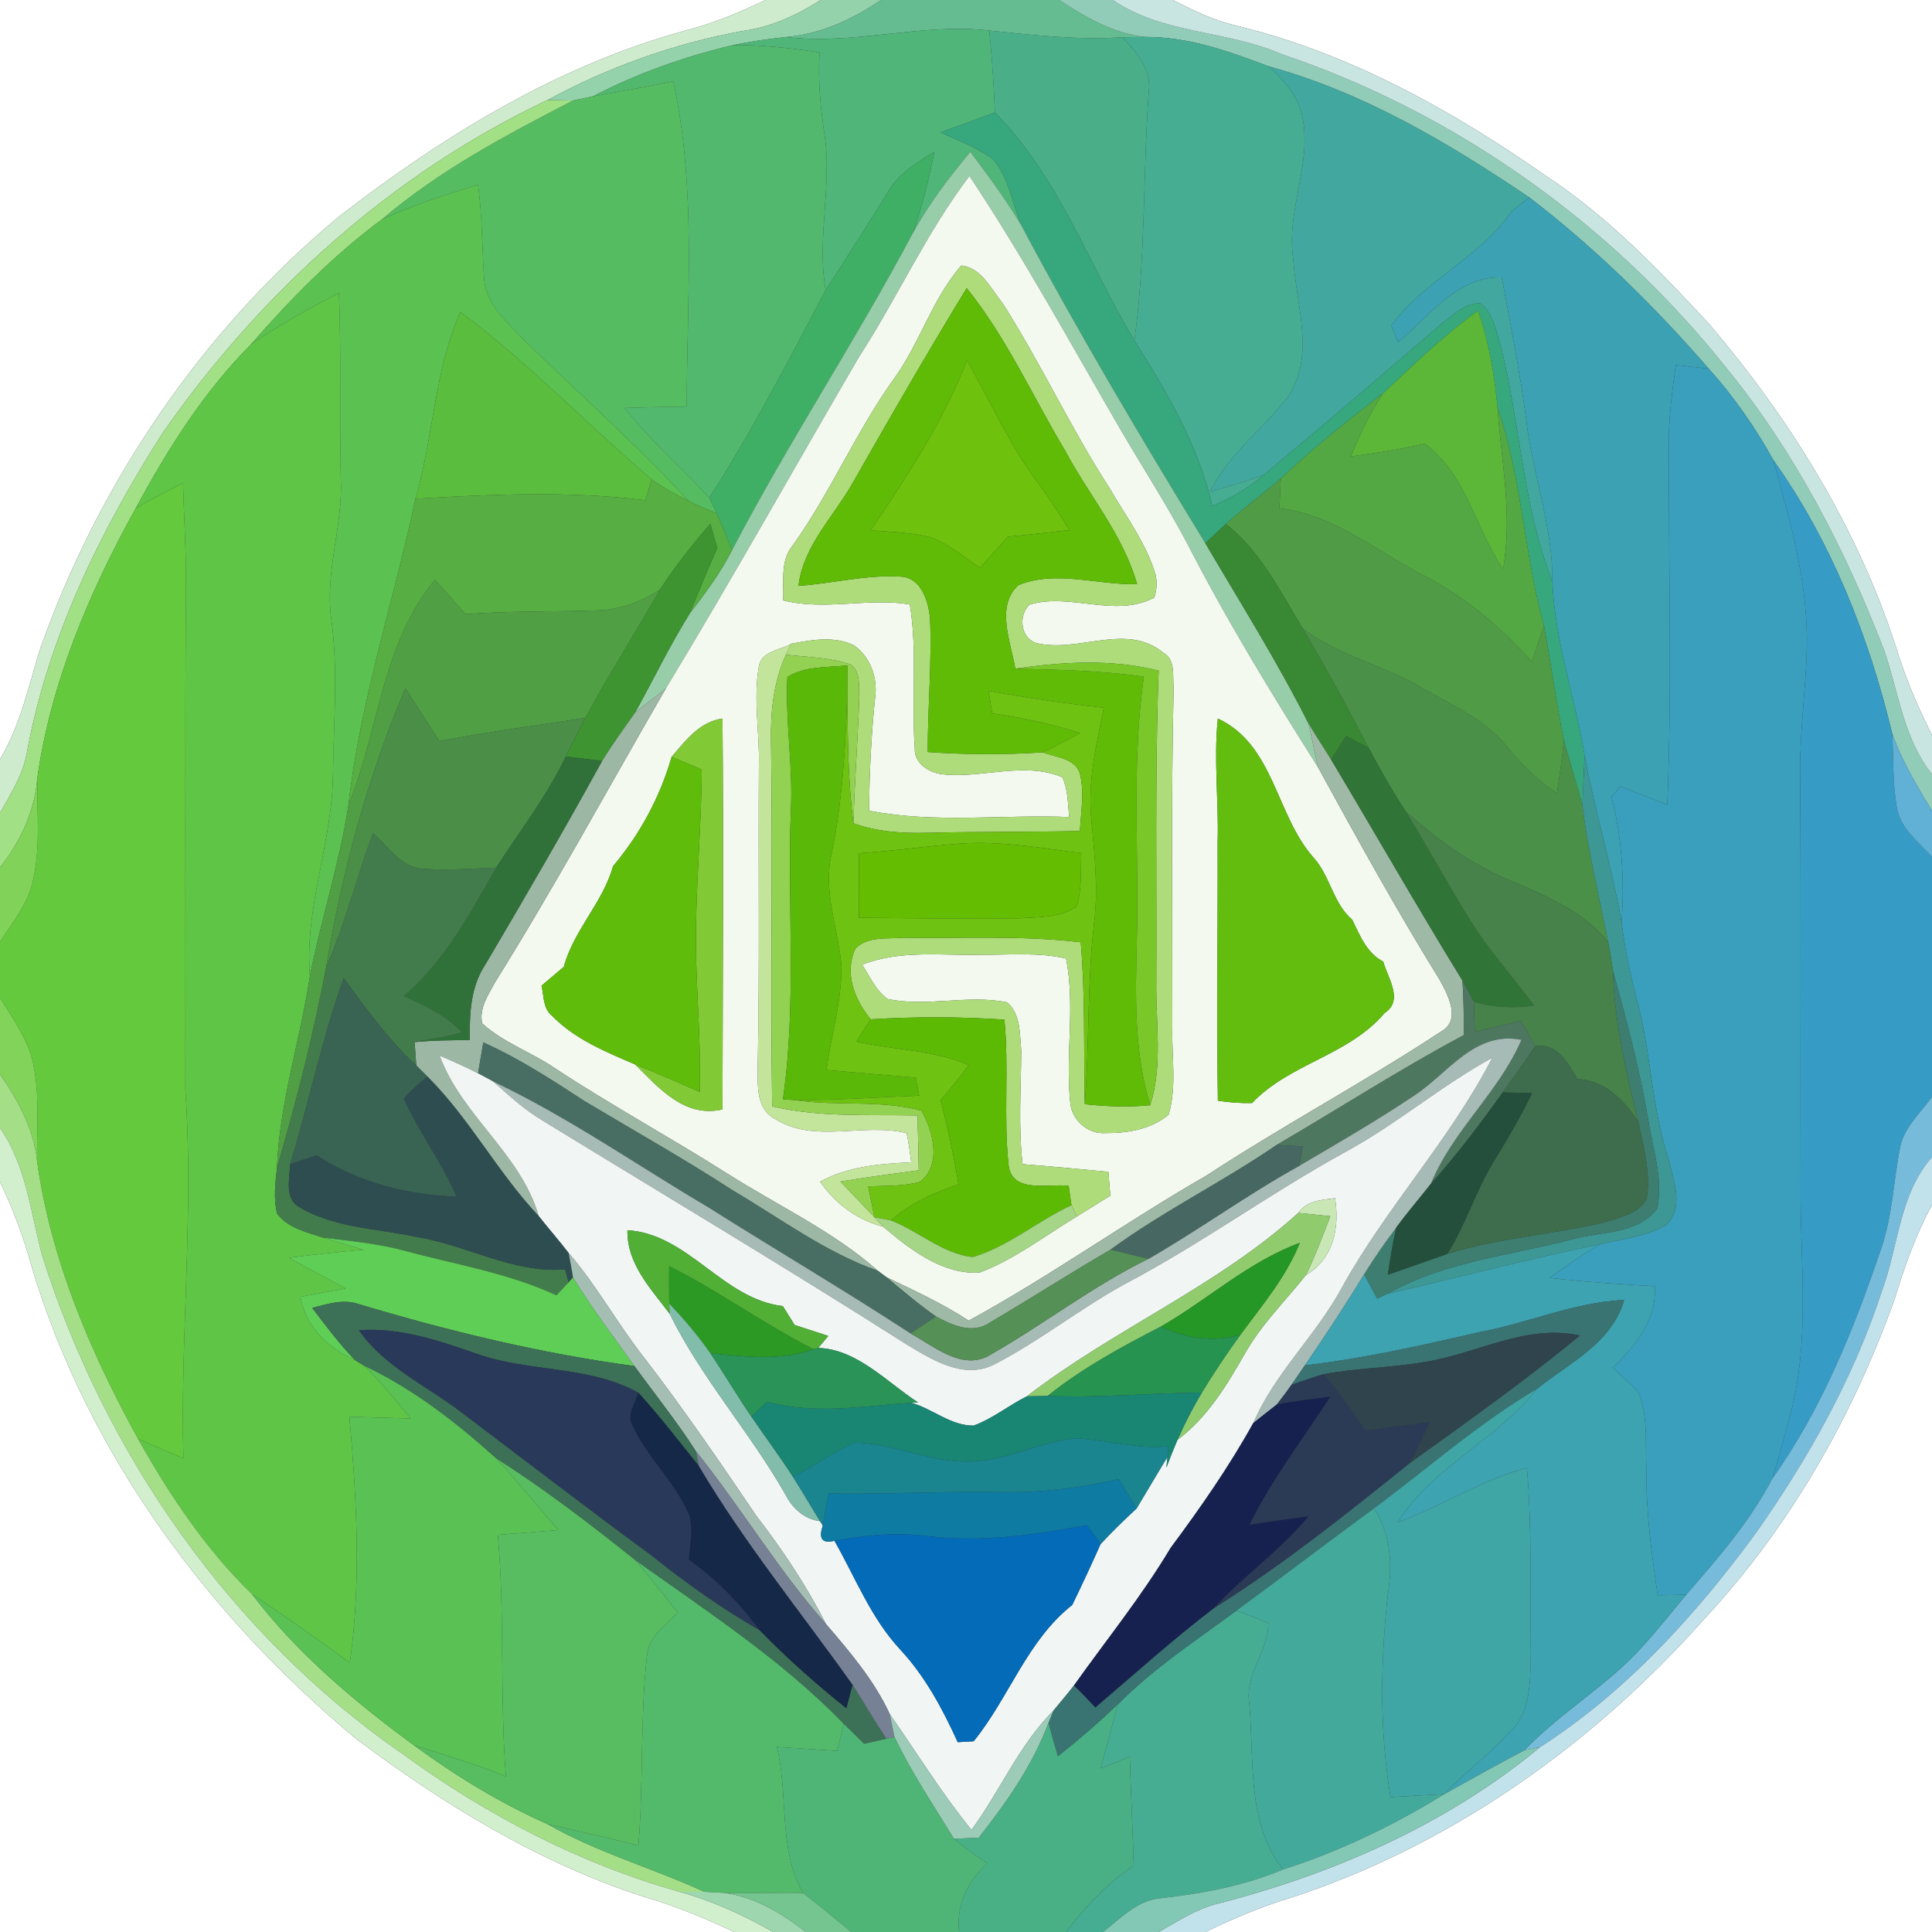 <?xml version="1.0" encoding="UTF-8" ?>
<!DOCTYPE svg PUBLIC "-//W3C//DTD SVG 1.1//EN" "http://www.w3.org/Graphics/SVG/1.1/DTD/svg11.dtd">
<svg width="250pt" height="250pt" viewBox="0 0 250 250" version="1.1" xmlns="http://www.w3.org/2000/svg">
<rect x="0" y="0" width="250" height="250" fill="#333333" stroke="none"/>
<g id="#ffffffff">
<path fill="#ffffff" opacity="1.00" d=" M 0.00 0.00 L 99.06 0.00 C 95.75 1.58 92.37 3.01 88.81 3.92 C 72.27 8.42 57.43 17.54 43.97 27.94 C 26.19 42.66 12.75 62.46 5.11 84.21 C 3.67 88.99 2.58 93.92 0.00 98.26 L 0.00 0.00 Z" />
<path fill="#ffffff" opacity="1.00" d=" M 151.76 0.00 L 250.00 0.00 L 250.00 95.11 C 248.10 91.39 246.50 87.54 245.28 83.55 C 240.27 68.15 231.58 54.16 221.12 41.88 C 214.69 34.96 208.08 28.05 200.14 22.83 C 187.86 14.24 174.47 6.79 159.80 3.28 C 156.96 2.61 154.34 1.31 151.76 0.00 Z" />
<path fill="#ffffff" opacity="1.00" d=" M 0.00 152.94 C 1.72 156.52 3.12 160.24 4.15 164.08 C 11.40 188.11 26.89 209.02 46.04 224.97 C 57.43 233.51 69.80 241.09 83.43 245.48 C 87.42 246.64 91.26 248.21 95.00 250.00 L 0.00 250.00 L 0.00 152.94 Z" />
<path fill="#ffffff" opacity="1.00" d=" M 245.12 168.22 C 246.41 163.99 247.89 159.81 250.00 155.91 L 250.00 250.00 L 155.98 250.00 C 159.49 248.31 163.07 246.76 166.81 245.64 C 187.64 238.87 206.04 225.82 220.51 209.51 C 231.53 197.69 239.68 183.39 245.12 168.22 Z" />
</g>
<g id="#ceeccdff">
<path fill="#ceeccd" opacity="1.00" d=" M 99.06 0.00 L 106.20 0.00 C 103.09 1.99 99.70 3.54 96.00 4.02 C 87.22 5.64 78.70 8.69 70.85 12.94 C 50.73 22.45 33.69 37.86 21.03 56.06 C 12.92 68.77 6.14 82.67 3.44 97.61 C 2.89 100.38 1.36 102.78 0.00 105.20 L 0.00 98.26 C 2.58 93.92 3.67 88.99 5.11 84.21 C 12.75 62.46 26.19 42.66 43.97 27.94 C 57.43 17.54 72.27 8.42 88.81 3.92 C 92.37 3.01 95.75 1.58 99.06 0.00 Z" />
</g>
<g id="#94d2abff">
<path fill="#94d2ab" opacity="1.00" d=" M 106.20 0.00 L 114.00 0.00 C 110.33 2.51 106.21 4.41 101.73 4.79 C 99.42 5.04 97.11 5.36 94.84 5.84 C 88.56 7.33 82.44 9.50 76.71 12.47 C 76.07 12.60 74.79 12.88 74.14 13.01 C 73.32 12.99 71.67 12.96 70.85 12.94 C 78.70 8.69 87.22 5.64 96.00 4.02 C 99.70 3.54 103.09 1.99 106.20 0.00 Z" />
</g>
<g id="#65bc91ff">
<path fill="#65bc91" opacity="1.00" d=" M 114.00 0.00 L 137.05 0.00 C 140.45 2.22 144.05 4.33 148.17 4.78 C 147.43 4.79 145.95 4.81 145.21 4.82 C 139.46 5.21 133.73 4.54 128.01 3.95 C 119.22 2.94 110.55 5.87 101.73 4.79 C 106.21 4.41 110.33 2.51 114.00 0.00 Z" />
</g>
<g id="#91ccb8ff">
<path fill="#91ccb8" opacity="1.00" d=" M 137.05 0.00 L 144.00 0.00 C 150.49 4.45 158.71 3.90 165.75 6.98 C 188.36 14.57 208.55 28.98 223.39 47.61 C 232.27 58.51 238.78 71.11 243.82 84.18 C 245.69 89.59 246.30 95.55 250.00 100.18 L 250.00 104.94 C 248.06 101.70 246.08 98.45 244.84 94.87 C 241.81 82.33 236.98 70.07 229.46 59.52 C 227.12 55.29 224.35 51.30 221.11 47.71 C 214.08 39.62 206.39 32.06 197.88 25.54 C 187.46 18.51 176.45 11.95 164.23 8.61 C 159.07 6.65 153.77 4.75 148.17 4.78 C 144.05 4.33 140.45 2.22 137.05 0.00 Z" />
</g>
<g id="#c9e5e1ff">
<path fill="#c9e5e1" opacity="1.00" d=" M 144.00 0.00 L 151.76 0.00 C 154.34 1.31 156.96 2.61 159.80 3.28 C 174.47 6.79 187.86 14.24 200.14 22.83 C 208.08 28.05 214.69 34.96 221.12 41.88 C 231.58 54.16 240.27 68.15 245.28 83.55 C 246.50 87.54 248.10 91.39 250.00 95.11 L 250.00 100.18 C 246.30 95.55 245.69 89.59 243.82 84.18 C 238.78 71.11 232.27 58.51 223.39 47.61 C 208.55 28.98 188.36 14.57 165.75 6.98 C 158.71 3.90 150.49 4.45 144.00 0.00 Z" />
</g>
<g id="#4fb579ff">
<path fill="#4fb579" opacity="1.00" d=" M 101.73 4.79 C 110.55 5.87 119.22 2.94 128.01 3.95 C 128.37 7.48 128.60 11.02 128.74 14.56 C 126.39 15.43 124.05 16.30 121.70 17.13 C 124.00 18.20 126.46 19.07 128.50 20.61 C 130.53 22.98 130.98 26.23 132.10 29.05 C 130.14 25.77 127.85 22.70 125.56 19.65 C 122.79 22.95 120.18 26.41 118.10 30.19 C 119.34 26.77 120.18 23.23 120.90 19.67 C 118.64 21.03 116.29 22.46 114.93 24.80 C 112.28 29.08 109.59 33.33 106.84 37.55 C 105.64 30.73 107.76 23.88 106.64 17.06 C 106.14 13.66 105.84 10.22 106.05 6.78 C 102.33 6.24 98.59 5.79 94.84 5.84 C 97.11 5.36 99.42 5.04 101.73 4.79 Z" />
</g>
<g id="#4aaf89ff">
<path fill="#4aaf89" opacity="1.00" d=" M 128.01 3.95 C 133.73 4.54 139.46 5.21 145.21 4.82 C 147.12 6.77 149.08 9.06 148.64 12.01 C 147.87 22.69 148.26 33.44 146.79 44.07 C 140.86 34.18 137.01 22.88 128.74 14.56 C 128.60 11.02 128.37 7.48 128.01 3.95 Z" />
</g>
<g id="#46ac92ff">
<path fill="#46ac92" opacity="1.00" d=" M 145.21 4.82 C 145.95 4.81 147.43 4.79 148.17 4.78 C 153.77 4.75 159.07 6.65 164.23 8.61 C 166.18 10.44 168.12 12.58 168.57 15.32 C 169.71 21.45 166.39 27.40 167.35 33.56 C 167.71 39.47 170.30 46.21 166.53 51.54 C 163.28 55.63 158.94 58.86 156.57 63.64 C 158.90 62.98 161.23 62.30 163.51 61.46 C 161.55 63.19 159.26 64.46 156.87 65.48 C 155.09 57.67 151.01 50.76 146.79 44.07 C 148.26 33.44 147.87 22.69 148.64 12.01 C 149.08 9.06 147.12 6.77 145.21 4.82 Z" />
<path fill="#46ac92" opacity="1.00" d=" M 144.64 220.55 C 149.25 215.88 154.75 212.28 159.99 208.41 C 161.38 208.93 162.77 209.43 164.11 210.07 C 164.15 213.61 161.11 216.56 161.64 220.24 C 162.34 227.53 161.20 235.77 166.02 241.91 C 161.03 244.00 155.70 245.01 150.35 245.61 C 147.23 245.82 145.03 248.20 142.73 250.00 L 137.95 250.00 C 140.45 246.73 143.25 243.69 146.70 241.41 C 146.56 236.72 146.34 232.03 146.19 227.34 C 144.93 227.84 143.66 228.35 142.40 228.85 C 143.17 226.09 143.92 223.32 144.64 220.55 Z" />
</g>
<g id="#52b86eff">
<path fill="#52b86e" opacity="1.00" d=" M 76.71 12.47 C 82.44 9.50 88.56 7.33 94.84 5.84 C 98.59 5.79 102.33 6.24 106.05 6.78 C 105.84 10.22 106.14 13.66 106.64 17.06 C 107.76 23.88 105.64 30.73 106.84 37.55 C 102.05 46.63 97.35 55.78 91.79 64.42 C 88.16 60.52 84.12 57.01 80.83 52.79 C 83.51 52.70 86.18 52.65 88.86 52.61 C 88.88 38.58 90.13 24.35 87.12 10.52 C 83.66 11.24 80.18 11.84 76.71 12.47 Z" />
</g>
<g id="#42a89fff">
<path fill="#42a89f" opacity="1.00" d=" M 164.23 8.61 C 176.45 11.95 187.46 18.51 197.88 25.54 C 197.14 26.12 196.40 26.70 195.66 27.28 C 191.53 33.30 184.37 36.23 180.03 42.13 C 180.24 42.67 180.67 43.75 180.88 44.29 C 185.00 40.98 188.46 35.73 194.33 35.90 C 195.45 42.06 196.70 48.20 197.50 54.42 C 198.33 61.43 200.94 68.15 200.88 75.28 C 197.05 65.50 196.72 54.91 194.21 44.80 C 193.58 42.89 193.27 40.56 191.59 39.26 C 189.64 39.12 188.18 40.66 186.74 41.71 C 179.03 48.34 171.32 54.96 163.51 61.46 C 161.23 62.30 158.90 62.98 156.57 63.64 C 158.94 58.86 163.28 55.63 166.53 51.54 C 170.30 46.21 167.71 39.47 167.35 33.56 C 166.39 27.40 169.71 21.45 168.57 15.32 C 168.12 12.58 166.18 10.44 164.23 8.61 Z" />
</g>
<g id="#56bc62ff">
<path fill="#56bc62" opacity="1.00" d=" M 76.71 12.47 C 80.18 11.84 83.66 11.24 87.12 10.52 C 90.13 24.35 88.88 38.58 88.86 52.61 C 86.18 52.65 83.51 52.70 80.83 52.79 C 84.12 57.01 88.16 60.52 91.79 64.42 C 92.03 64.93 92.52 65.94 92.76 66.45 C 91.53 65.93 90.29 65.42 89.10 64.82 C 82.38 57.56 75.01 50.97 67.90 44.11 C 65.74 41.77 62.85 39.44 62.64 36.02 C 62.37 31.98 62.40 27.92 61.86 23.90 C 57.64 25.21 53.41 26.54 49.40 28.40 C 56.83 22.05 65.50 17.47 74.14 13.01 C 74.79 12.88 76.07 12.60 76.71 12.47 Z" />
</g>
<g id="#a2e085ff">
<path fill="#a2e085" opacity="1.00" d=" M 21.03 56.06 C 33.69 37.86 50.73 22.45 70.85 12.94 C 71.67 12.96 73.32 12.99 74.14 13.01 C 65.50 17.47 56.83 22.05 49.40 28.40 C 43.12 33.08 37.60 38.68 32.47 44.57 C 26.34 50.73 21.68 58.15 17.57 65.76 C 11.57 76.61 6.56 88.35 4.83 100.70 C 4.49 104.98 2.63 108.90 0.00 112.25 L 0.00 105.20 C 1.36 102.78 2.89 100.38 3.44 97.61 C 6.14 82.67 12.92 68.77 21.03 56.06 Z" />
</g>
<g id="#37a77eff">
<path fill="#37a77e" opacity="1.00" d=" M 121.70 17.13 C 124.05 16.30 126.39 15.43 128.74 14.56 C 137.01 22.88 140.86 34.18 146.79 44.07 C 151.01 50.76 155.09 57.67 156.87 65.48 C 159.26 64.46 161.55 63.19 163.51 61.46 C 171.32 54.96 179.03 48.34 186.74 41.71 C 188.18 40.66 189.64 39.12 191.59 39.26 C 193.27 40.56 193.58 42.89 194.21 44.80 C 196.72 54.91 197.05 65.50 200.88 75.28 C 201.17 82.95 203.81 90.21 205.04 97.73 C 204.98 99.91 204.82 102.09 204.76 104.27 C 204.06 101.40 203.10 98.61 202.36 95.76 C 201.35 90.86 200.70 85.89 199.79 80.98 C 197.19 71.67 196.94 61.87 193.78 52.71 C 193.36 48.46 192.66 44.23 191.26 40.19 C 186.83 43.39 182.92 47.22 178.93 50.93 C 174.38 54.41 169.92 58.00 165.74 61.92 C 163.41 63.93 160.91 65.75 158.62 67.81 C 157.96 68.43 156.63 69.67 155.97 70.29 C 147.69 56.74 139.56 43.07 132.10 29.05 C 130.98 26.23 130.53 22.98 128.50 20.61 C 126.46 19.07 124.00 18.20 121.70 17.13 Z" />
</g>
<g id="#3faf66ff">
<path fill="#3faf66" opacity="1.00" d=" M 114.93 24.80 C 116.29 22.46 118.64 21.03 120.90 19.67 C 120.18 23.23 119.34 26.77 118.10 30.19 C 110.72 44.08 102.01 57.23 94.73 71.18 C 94.09 69.59 93.45 68.01 92.76 66.45 C 92.52 65.94 92.03 64.93 91.79 64.42 C 97.35 55.78 102.05 46.63 106.84 37.55 C 109.59 33.33 112.28 29.08 114.93 24.80 Z" />
</g>
<g id="#98cda9ff">
<path fill="#98cda9" opacity="1.00" d=" M 118.10 30.19 C 120.18 26.41 122.79 22.95 125.56 19.65 C 127.85 22.70 130.14 25.77 132.10 29.05 C 139.56 43.07 147.69 56.74 155.97 70.29 C 160.50 78.01 165.28 85.60 169.31 93.60 C 169.76 95.50 170.11 97.42 170.57 99.32 C 164.58 89.85 158.73 80.27 153.61 70.30 C 151.00 65.36 147.96 60.66 145.14 55.84 C 138.69 44.76 132.56 33.46 125.44 22.78 C 119.89 30.09 116.13 38.52 111.15 46.20 C 102.81 60.49 94.73 74.94 86.16 89.09 C 84.85 90.16 83.48 91.15 82.17 92.22 C 84.56 87.95 86.66 83.52 89.26 79.37 C 91.27 76.77 93.24 74.12 94.73 71.18 C 102.01 57.23 110.72 44.08 118.10 30.19 Z" />
</g>
<g id="#f4f9f0ff">
<path fill="#f4f9f0" opacity="1.00" d=" M 111.15 46.20 C 116.13 38.52 119.89 30.09 125.44 22.78 C 132.56 33.46 138.69 44.76 145.14 55.84 C 147.96 60.66 151.00 65.36 153.61 70.30 C 158.73 80.27 164.58 89.85 170.57 99.32 C 175.63 108.56 180.73 117.79 186.27 126.75 C 187.35 128.69 189.12 131.99 186.49 133.47 C 176.56 140.01 166.04 145.62 156.10 152.13 C 145.68 158.11 135.90 165.14 125.35 170.89 C 121.98 168.69 118.34 167.00 114.72 165.28 C 114.45 165.07 113.89 164.66 113.61 164.45 C 107.78 159.29 100.65 156.02 94.13 151.87 C 86.76 147.20 79.10 143.03 71.81 138.23 C 68.77 136.15 65.14 134.93 62.40 132.43 C 61.95 130.49 63.20 128.73 64.06 127.11 C 71.82 114.67 78.81 101.78 86.16 89.09 C 94.73 74.94 102.81 60.49 111.15 46.20 M 124.39 34.36 C 120.67 38.62 119.08 44.23 115.83 48.80 C 110.84 55.69 107.54 63.63 102.60 70.55 C 100.92 72.55 101.45 75.28 101.35 77.69 C 106.75 79.06 112.28 77.32 117.73 78.21 C 118.74 84.37 117.92 90.61 118.37 96.80 C 118.26 98.79 120.24 100.02 122.01 100.20 C 127.15 100.75 132.51 98.49 137.47 100.58 C 138.20 102.19 138.18 103.99 138.35 105.72 C 129.73 105.37 120.99 106.58 112.47 104.90 C 112.49 99.99 112.74 95.08 113.25 90.20 C 113.59 87.69 112.61 84.99 110.51 83.51 C 107.97 82.26 105.04 82.79 102.38 83.30 C 100.98 84.15 98.55 84.22 98.21 86.17 C 97.44 90.41 98.30 94.72 98.20 98.99 C 98.11 112.01 98.31 125.03 98.05 138.04 C 98.07 140.42 97.78 143.47 100.28 144.78 C 105.40 148.03 111.74 145.23 117.32 146.63 C 117.60 147.87 117.74 149.14 117.92 150.40 C 113.88 150.60 109.74 150.91 106.12 152.91 C 108.09 155.77 110.93 157.86 114.29 158.74 C 117.75 161.67 122.00 164.97 126.76 164.67 C 131.29 162.96 135.19 159.91 139.33 157.42 C 140.78 156.53 142.22 155.61 143.68 154.72 C 143.59 153.69 143.50 152.66 143.42 151.63 C 139.72 151.28 136.02 150.93 132.32 150.64 C 131.76 145.75 132.12 140.84 132.15 135.95 C 131.94 133.83 132.11 131.20 130.31 129.70 C 125.20 128.66 119.93 130.36 114.84 129.26 C 113.31 128.17 112.57 126.34 111.56 124.83 C 116.49 122.89 121.84 123.67 127.00 123.55 C 130.65 123.57 134.36 123.21 137.95 124.03 C 139.17 130.22 137.82 136.55 138.50 142.78 C 138.71 144.98 140.83 146.80 143.05 146.62 C 145.90 146.65 148.96 146.12 151.21 144.25 C 152.31 140.61 151.60 136.73 151.70 133.00 C 151.71 118.31 151.53 103.61 151.87 88.93 C 151.71 87.39 152.14 85.35 150.52 84.46 C 145.73 80.48 139.46 84.58 134.04 83.19 C 132.03 82.51 131.75 79.56 133.24 78.23 C 138.50 76.66 144.27 80.02 149.36 77.33 C 149.69 76.37 149.75 75.39 149.54 74.40 C 148.35 70.31 145.71 66.87 143.61 63.22 C 138.58 55.46 134.70 47.02 129.73 39.22 C 128.23 37.41 126.99 34.62 124.39 34.36 M 86.91 97.93 C 85.42 103.12 82.81 107.96 79.33 112.08 C 78.00 116.83 74.24 120.35 72.96 125.10 C 72.00 125.92 71.03 126.74 70.07 127.55 C 70.40 128.88 70.24 130.50 71.43 131.44 C 74.38 134.48 78.37 136.10 82.19 137.74 C 85.29 140.81 88.58 144.69 93.49 143.56 C 93.52 126.70 93.64 109.83 93.49 92.98 C 90.53 93.39 88.72 95.83 86.91 97.93 M 157.56 109.00 C 157.60 120.14 157.42 131.29 157.59 142.43 C 159.06 142.66 160.53 142.77 162.02 142.73 C 166.88 137.60 174.54 136.57 179.16 131.09 C 181.68 129.46 179.58 126.56 178.99 124.43 C 176.84 123.32 175.97 121.04 174.97 119.00 C 172.46 116.86 172.13 113.32 169.95 110.95 C 165.07 105.43 164.88 96.38 157.59 92.98 C 157.03 98.31 157.72 103.66 157.56 109.00 Z" />
</g>
<g id="#5bc151ff">
<path fill="#5bc151" opacity="1.00" d=" M 49.40 28.40 C 53.41 26.54 57.64 25.21 61.86 23.90 C 62.40 27.92 62.37 31.98 62.64 36.02 C 62.85 39.44 65.74 41.77 67.90 44.11 C 75.01 50.97 82.38 57.56 89.10 64.82 C 87.43 63.99 85.81 63.09 84.29 62.02 C 75.96 54.90 68.35 46.93 59.58 40.36 C 56.17 48.00 56.10 56.57 53.76 64.54 C 50.97 77.77 46.59 90.71 45.09 104.19 C 43.94 111.67 41.58 118.89 40.10 126.30 C 39.37 117.34 43.06 108.88 43.09 99.99 C 43.17 93.36 43.78 86.71 42.87 80.12 C 42.01 74.03 44.38 68.09 44.10 62.00 C 43.92 53.96 44.17 45.92 43.86 37.88 C 39.98 39.96 36.09 42.06 32.47 44.57 C 37.60 38.68 43.12 33.08 49.40 28.40 Z" />
</g>
<g id="#3ba1b3ff">
<path fill="#3ba1b3" opacity="1.00" d=" M 195.66 27.28 C 196.40 26.70 197.14 26.12 197.88 25.54 C 206.39 32.06 214.08 39.62 221.11 47.71 C 219.69 47.56 218.27 47.40 216.85 47.24 C 216.44 50.14 216.05 53.04 215.96 55.97 C 215.86 72.02 216.40 88.09 215.75 104.13 C 213.72 103.35 211.69 102.55 209.67 101.75 C 209.28 102.20 208.90 102.66 208.52 103.12 C 209.90 108.41 210.21 113.89 209.83 119.34 C 208.55 112.06 206.39 104.98 205.04 97.73 C 203.81 90.21 201.17 82.95 200.88 75.28 C 200.94 68.15 198.33 61.43 197.50 54.42 C 196.70 48.20 195.45 42.06 194.33 35.90 C 188.46 35.73 185.00 40.98 180.88 44.29 C 180.67 43.75 180.24 42.67 180.03 42.13 C 184.37 36.23 191.53 33.30 195.66 27.28 Z" />
</g>
<g id="#aedc7aff">
<path fill="#aedc7a" opacity="1.00" d=" M 124.39 34.36 C 126.99 34.62 128.23 37.41 129.73 39.22 C 134.70 47.02 138.58 55.46 143.61 63.22 C 145.71 66.87 148.35 70.31 149.54 74.40 C 149.75 75.39 149.69 76.37 149.36 77.33 C 144.27 80.02 138.50 76.66 133.24 78.23 C 131.75 79.56 132.03 82.51 134.04 83.19 C 139.46 84.58 145.73 80.48 150.52 84.46 C 152.14 85.35 151.71 87.39 151.87 88.93 C 151.53 103.61 151.71 118.31 151.70 133.00 C 151.60 136.73 152.31 140.61 151.21 144.25 C 148.96 146.12 145.90 146.65 143.05 146.62 C 140.83 146.80 138.71 144.98 138.50 142.78 C 137.82 136.55 139.17 130.22 137.95 124.03 C 134.36 123.21 130.65 123.57 127.00 123.55 C 121.84 123.67 116.49 122.89 111.56 124.83 C 112.57 126.34 113.31 128.17 114.84 129.26 C 119.93 130.36 125.20 128.66 130.31 129.70 C 132.11 131.20 131.94 133.83 132.15 135.95 C 132.12 140.84 131.76 145.75 132.32 150.64 C 136.02 150.93 139.72 151.28 143.42 151.63 C 143.50 152.66 143.59 153.69 143.68 154.72 C 142.22 155.61 140.78 156.53 139.33 157.42 C 139.16 157.05 138.82 156.32 138.65 155.95 C 138.51 155.11 138.40 154.28 138.29 153.45 C 135.66 153.11 130.89 154.54 130.50 150.68 C 129.84 144.46 130.58 138.17 129.97 131.94 C 124.21 131.55 118.43 131.54 112.67 131.90 C 110.59 129.35 109.22 125.96 110.68 122.75 C 112.30 121.10 114.84 121.53 116.92 121.34 C 124.56 121.46 132.24 121.02 139.85 121.93 C 140.44 128.90 140.22 135.89 140.37 142.88 C 143.18 143.18 146.02 143.29 148.84 143.01 C 150.49 137.82 149.54 132.33 149.62 127.00 C 149.69 113.59 149.43 100.18 149.93 86.78 C 143.84 85.25 137.53 85.63 131.38 86.53 C 130.81 83.10 128.79 78.46 131.77 75.72 C 136.65 73.72 142.05 75.73 147.14 75.59 C 145.32 69.18 140.88 64.06 137.80 58.27 C 133.61 51.25 130.24 43.69 125.09 37.28 C 120.03 45.58 115.17 53.99 110.37 62.44 C 107.89 66.84 103.97 70.58 103.32 75.81 C 107.77 75.50 112.18 74.32 116.66 74.62 C 119.25 74.82 120.16 77.88 120.35 80.06 C 120.59 85.81 120.04 91.56 120.05 97.31 C 125.01 97.66 129.98 97.68 134.94 97.35 C 136.66 98.03 139.30 98.11 139.79 100.30 C 140.31 102.68 139.87 105.13 139.74 107.53 C 133.16 107.68 126.57 107.60 119.98 107.76 C 116.76 107.85 113.48 107.64 110.43 106.53 C 110.59 101.14 110.99 95.75 111.19 90.36 C 111.10 88.90 111.43 87.04 110.13 86.01 C 107.43 85.06 104.52 85.04 101.70 84.72 C 101.87 84.36 102.21 83.65 102.38 83.30 C 105.04 82.79 107.97 82.26 110.51 83.51 C 112.61 84.99 113.59 87.69 113.25 90.20 C 112.74 95.08 112.49 99.99 112.47 104.90 C 120.99 106.58 129.73 105.37 138.35 105.72 C 138.18 103.99 138.20 102.19 137.47 100.58 C 132.51 98.49 127.15 100.75 122.01 100.20 C 120.24 100.02 118.26 98.79 118.37 96.80 C 117.92 90.61 118.74 84.37 117.73 78.21 C 112.28 77.32 106.75 79.06 101.35 77.69 C 101.45 75.28 100.92 72.55 102.60 70.55 C 107.54 63.63 110.84 55.69 115.83 48.80 C 119.08 44.23 120.67 38.62 124.39 34.36 Z" />
</g>
<g id="#5ec547ff">
<path fill="#5ec547" opacity="1.00" d=" M 32.47 44.57 C 36.09 42.06 39.98 39.96 43.86 37.88 C 44.17 45.92 43.92 53.96 44.10 62.00 C 44.38 68.09 42.01 74.03 42.87 80.12 C 43.78 86.71 43.17 93.36 43.09 99.99 C 43.06 108.88 39.37 117.34 40.10 126.30 C 38.85 134.61 36.17 142.66 35.84 151.11 C 35.63 153.07 35.36 155.10 35.87 157.05 C 37.26 158.95 39.75 159.45 41.86 160.16 C 43.57 160.68 45.28 161.20 47.00 161.72 C 43.80 162.00 40.60 162.34 37.42 162.75 C 39.84 164.11 42.29 165.43 44.76 166.72 C 42.80 167.07 40.84 167.44 38.88 167.81 C 39.57 171.72 42.41 174.40 45.92 175.98 C 46.23 176.17 46.86 176.56 47.17 176.75 C 49.32 178.87 51.23 181.23 53.16 183.55 C 50.51 183.49 47.86 183.41 45.21 183.32 C 46.14 193.90 46.76 204.62 45.27 215.18 C 41.12 212.12 36.90 209.14 32.61 206.29 C 26.61 200.45 21.94 193.46 17.87 186.20 C 19.82 187.03 21.78 187.87 23.73 188.71 C 23.31 172.81 25.10 156.90 23.98 141.00 C 24.03 118.67 23.90 96.34 24.07 74.01 C 24.01 70.16 23.79 66.33 23.68 62.48 C 21.63 63.55 19.57 64.59 17.57 65.76 C 21.68 58.15 26.34 50.73 32.47 44.57 Z" />
</g>
<g id="#5fbb06ff">
<path fill="#5fbb06" opacity="1.00" d=" M 110.37 62.44 C 115.17 53.99 120.03 45.58 125.09 37.28 C 130.24 43.69 133.61 51.25 137.80 58.27 C 140.88 64.06 145.32 69.18 147.14 75.59 C 142.05 75.73 136.65 73.72 131.77 75.72 C 128.79 78.46 130.81 83.10 131.38 86.53 C 136.93 86.67 142.50 86.76 148.01 87.57 C 146.38 98.99 147.43 110.52 147.10 122.00 C 146.91 129.03 146.76 136.20 148.84 143.01 C 146.02 143.29 143.18 143.18 140.37 142.88 C 140.98 135.07 140.66 127.21 141.58 119.42 C 142.13 114.94 141.63 110.45 141.21 105.98 C 140.73 101.11 141.87 96.32 142.84 91.58 C 137.84 91.03 132.86 90.32 127.92 89.39 C 128.07 90.36 128.23 91.33 128.39 92.31 C 132.24 92.87 136.05 93.66 139.75 94.86 C 138.16 95.72 136.57 96.58 134.94 97.35 C 129.98 97.68 125.01 97.66 120.05 97.31 C 120.04 91.56 120.59 85.81 120.35 80.06 C 120.16 77.88 119.25 74.82 116.66 74.62 C 112.18 74.32 107.77 75.50 103.32 75.81 C 103.97 70.58 107.89 66.84 110.37 62.44 M 112.66 68.61 C 115.31 68.87 118.03 68.86 120.62 69.59 C 122.89 70.51 124.79 72.12 126.81 73.48 C 128.01 72.13 129.23 70.80 130.43 69.45 C 133.09 69.19 135.74 68.91 138.38 68.59 C 137.15 66.56 135.83 64.58 134.44 62.65 C 130.67 57.72 128.22 51.98 125.12 46.65 C 122.03 54.55 117.41 61.64 112.66 68.61 Z" />
</g>
<g id="#5bbd3dff">
<path fill="#5bbd3d" opacity="1.00" d=" M 53.76 64.54 C 56.10 56.57 56.17 48.00 59.58 40.36 C 68.35 46.93 75.96 54.90 84.29 62.02 C 84.10 62.70 83.72 64.06 83.53 64.74 C 73.67 63.50 63.66 63.96 53.76 64.54 Z" />
</g>
<g id="#5cb739ff">
<path fill="#5cb739" opacity="1.00" d=" M 178.93 50.93 C 182.92 47.22 186.83 43.39 191.26 40.19 C 192.66 44.23 193.36 48.46 193.78 52.71 C 194.24 59.67 195.76 66.65 194.49 73.62 C 190.86 68.33 189.78 61.45 184.38 57.42 C 181.21 58.13 178.00 58.65 174.78 59.06 C 175.97 56.26 177.25 53.48 178.93 50.93 Z" />
</g>
<g id="#6ec10cff">
<path fill="#6ec10c" opacity="1.00" d=" M 112.66 68.61 C 117.41 61.64 122.03 54.55 125.12 46.65 C 128.22 51.98 130.67 57.72 134.44 62.65 C 135.83 64.58 137.15 66.56 138.38 68.59 C 135.74 68.91 133.09 69.19 130.43 69.45 C 129.23 70.80 128.01 72.13 126.81 73.48 C 124.79 72.12 122.89 70.51 120.62 69.59 C 118.03 68.86 115.31 68.87 112.66 68.61 Z" />
</g>
<g id="#399fbcff">
<path fill="#399fbc" opacity="1.00" d=" M 216.85 47.24 C 218.27 47.40 219.69 47.56 221.11 47.71 C 224.35 51.30 227.12 55.29 229.46 59.52 C 231.68 67.50 234.02 75.63 233.80 84.00 C 233.66 89.34 232.89 94.65 232.93 100.00 C 233.07 118.33 232.94 136.66 233.00 155.00 C 233.05 164.25 234.12 173.71 231.73 182.78 C 230.99 185.64 230.21 188.50 229.34 191.33 C 226.43 196.90 222.30 201.65 218.19 206.36 C 216.96 206.38 215.73 206.40 214.50 206.43 C 213.71 200.97 212.96 195.50 213.04 189.97 C 212.88 186.70 213.29 183.23 212.00 180.15 C 210.96 179.02 209.82 178.00 208.69 176.98 C 211.64 174.15 214.42 170.81 214.12 166.44 C 209.57 166.18 205.03 165.88 200.50 165.36 C 202.64 163.84 204.77 162.30 207.05 161.01 C 209.91 160.30 212.97 160.04 215.57 158.54 C 217.99 156.28 216.55 152.73 215.92 150.00 C 213.66 143.23 213.65 135.99 211.75 129.13 C 210.91 125.91 210.23 122.64 209.83 119.34 C 210.21 113.89 209.90 108.41 208.52 103.12 C 208.90 102.66 209.28 102.20 209.67 101.75 C 211.69 102.55 213.72 103.35 215.75 104.13 C 216.40 88.09 215.86 72.02 215.96 55.97 C 216.05 53.04 216.44 50.14 216.85 47.24 Z" />
</g>
<g id="#54a843ff">
<path fill="#54a843" opacity="1.00" d=" M 165.74 61.92 C 169.92 58.00 174.38 54.41 178.93 50.93 C 177.25 53.48 175.97 56.26 174.78 59.06 C 178.00 58.65 181.21 58.13 184.38 57.42 C 189.78 61.45 190.86 68.33 194.49 73.62 C 195.76 66.65 194.24 59.67 193.78 52.71 C 196.94 61.87 197.19 71.67 199.79 80.98 C 199.26 82.53 198.73 84.09 198.21 85.64 C 194.29 81.23 189.74 77.36 184.49 74.61 C 178.27 71.47 172.71 66.59 165.55 65.78 C 165.61 64.49 165.68 63.20 165.74 61.92 Z" />
</g>
<g id="#369cc5ff">
<path fill="#369cc5" opacity="1.00" d=" M 229.46 59.52 C 236.98 70.07 241.81 82.33 244.84 94.87 C 245.04 98.09 244.88 101.36 245.46 104.55 C 245.92 107.25 248.27 108.98 250.00 110.89 L 250.00 141.95 C 248.46 144.07 246.29 145.97 245.83 148.68 C 245.02 152.94 244.86 157.35 243.45 161.49 C 239.93 171.93 235.76 182.31 229.34 191.33 C 230.21 188.50 230.99 185.64 231.73 182.78 C 234.12 173.71 233.05 164.25 233.00 155.00 C 232.94 136.66 233.07 118.33 232.93 100.00 C 232.89 94.65 233.66 89.34 233.80 84.00 C 234.02 75.63 231.68 67.50 229.46 59.52 Z" />
</g>
<g id="#64c93dff">
<path fill="#64c93d" opacity="1.00" d=" M 17.57 65.76 C 19.57 64.59 21.63 63.55 23.68 62.48 C 23.79 66.33 24.01 70.16 24.07 74.01 C 23.90 96.34 24.03 118.67 23.98 141.00 C 25.10 156.90 23.31 172.81 23.73 188.71 C 21.78 187.87 19.82 187.03 17.87 186.20 C 11.71 175.03 6.57 162.98 4.80 150.29 C 4.73 146.10 5.18 141.84 4.31 137.71 C 3.66 134.50 1.65 131.84 0.00 129.09 L 0.00 121.89 C 1.57 119.43 3.51 117.09 4.21 114.20 C 5.30 109.78 4.75 105.19 4.83 100.70 C 6.56 88.35 11.57 76.61 17.57 65.76 Z" />
</g>
<g id="#57ae42ff">
<path fill="#57ae42" opacity="1.00" d=" M 84.29 62.02 C 85.81 63.09 87.43 63.99 89.10 64.82 C 90.29 65.42 91.53 65.93 92.76 66.45 C 93.45 68.01 94.09 69.59 94.73 71.18 C 93.24 74.12 91.27 76.77 89.26 79.37 C 90.42 76.54 91.55 73.70 92.82 70.92 C 92.52 69.88 92.21 68.83 91.91 67.79 C 89.56 70.50 87.34 73.33 85.37 76.33 C 82.89 77.92 80.05 78.97 77.08 78.99 C 71.46 79.18 65.84 79.04 60.24 79.48 C 58.91 78.00 57.60 76.51 56.28 75.03 C 49.40 83.32 49.04 94.55 45.09 104.19 C 46.59 90.71 50.97 77.77 53.76 64.54 C 63.66 63.96 73.67 63.50 83.53 64.74 C 83.72 64.06 84.10 62.70 84.29 62.02 Z" />
</g>
<g id="#509c46ff">
<path fill="#509c46" opacity="1.00" d=" M 158.62 67.81 C 160.91 65.75 163.41 63.93 165.74 61.92 C 165.68 63.20 165.61 64.49 165.55 65.78 C 172.71 66.59 178.27 71.47 184.49 74.61 C 189.74 77.36 194.29 81.23 198.21 85.64 C 198.73 84.09 199.26 82.53 199.79 80.98 C 200.70 85.89 201.35 90.86 202.36 95.76 C 202.15 98.07 201.81 100.37 201.46 102.66 C 199.07 101.03 196.95 99.04 195.14 96.78 C 192.27 93.12 187.87 91.27 183.95 88.97 C 179.00 86.06 173.18 84.86 168.58 81.33 C 165.65 76.56 163.15 71.32 158.62 67.81 Z" />
</g>
<g id="#3d9430ff">
<path fill="#3d9430" opacity="1.00" d=" M 85.37 76.33 C 87.34 73.33 89.56 70.50 91.91 67.79 C 92.21 68.83 92.52 69.88 92.82 70.92 C 91.55 73.70 90.42 76.54 89.26 79.37 C 86.66 83.52 84.56 87.95 82.17 92.22 C 80.72 94.28 79.24 96.33 77.91 98.47 C 76.34 98.27 74.78 98.08 73.21 97.89 C 74.05 96.23 74.87 94.55 75.73 92.90 C 78.76 87.27 82.23 81.90 85.37 76.33 Z" />
</g>
<g id="#398833ff">
<path fill="#398833" opacity="1.00" d=" M 155.97 70.29 C 156.63 69.67 157.96 68.43 158.62 67.81 C 163.15 71.32 165.65 76.56 168.58 81.33 C 171.57 86.41 174.41 91.57 177.12 96.80 C 176.14 96.28 175.15 95.77 174.17 95.26 C 173.53 96.27 172.89 97.28 172.25 98.30 C 171.27 96.73 170.25 95.19 169.31 93.60 C 165.28 85.60 160.50 78.01 155.97 70.29 Z" />
</g>
<g id="#519f45ff">
<path fill="#519f45" opacity="1.00" d=" M 45.09 104.19 C 49.04 94.55 49.40 83.32 56.28 75.03 C 57.60 76.51 58.91 78.00 60.24 79.48 C 65.84 79.04 71.46 79.18 77.08 78.99 C 80.05 78.97 82.89 77.92 85.37 76.33 C 82.23 81.90 78.76 87.27 75.73 92.90 C 69.43 93.87 63.11 94.70 56.85 95.90 C 55.38 93.63 53.92 91.34 52.46 89.06 C 47.53 100.63 44.26 112.84 42.19 125.23 C 40.53 133.96 38.34 142.58 35.84 151.11 C 36.17 142.66 38.85 134.61 40.10 126.30 C 41.58 118.89 43.94 111.67 45.09 104.19 Z" />
</g>
<g id="#4b9049ff">
<path fill="#4b9049" opacity="1.00" d=" M 168.58 81.33 C 173.18 84.86 179.00 86.06 183.95 88.97 C 187.87 91.27 192.27 93.12 195.14 96.78 C 196.95 99.04 199.07 101.03 201.46 102.66 C 201.81 100.37 202.15 98.07 202.36 95.76 C 203.10 98.61 204.06 101.40 204.76 104.27 C 205.51 110.21 206.93 116.03 208.09 121.90 C 204.82 117.80 199.84 115.85 195.17 113.83 C 190.24 111.73 185.85 108.56 181.89 104.99 C 180.16 102.34 178.59 99.59 177.12 96.80 C 174.41 91.57 171.57 86.41 168.58 81.33 Z" />
</g>
<g id="#c3e59bff">
<path fill="#c3e59b" opacity="1.00" d=" M 98.21 86.17 C 98.55 84.22 100.98 84.15 102.38 83.30 C 102.21 83.65 101.87 84.36 101.70 84.72 C 100.08 88.24 99.69 92.15 99.77 95.99 C 100.01 111.72 99.67 127.45 99.92 143.17 C 106.09 144.61 112.44 144.21 118.72 144.34 C 118.79 146.70 118.85 149.06 118.89 151.43 C 115.51 151.88 112.12 152.34 108.75 152.89 C 110.22 154.43 111.69 155.97 113.15 157.51 C 113.43 157.82 114.01 158.43 114.29 158.74 C 110.93 157.86 108.09 155.77 106.12 152.91 C 109.74 150.91 113.88 150.60 117.92 150.40 C 117.74 149.14 117.60 147.87 117.32 146.63 C 111.74 145.23 105.40 148.03 100.28 144.78 C 97.78 143.47 98.07 140.42 98.05 138.04 C 98.31 125.03 98.11 112.01 98.20 98.99 C 98.30 94.72 97.44 90.41 98.21 86.17 Z" />
</g>
<g id="#93d153ff">
<path fill="#93d153" opacity="1.00" d=" M 101.70 84.72 C 104.52 85.04 107.43 85.06 110.13 86.01 C 111.43 87.04 111.10 88.90 111.19 90.36 C 110.99 95.75 110.59 101.14 110.43 106.53 C 109.72 101.00 109.70 95.40 109.64 89.83 C 109.65 88.59 109.65 87.35 109.65 86.11 C 107.05 86.39 104.20 86.16 101.89 87.60 C 101.59 93.40 102.66 99.19 102.33 105.00 C 101.88 117.42 103.10 129.90 101.31 142.25 C 101.70 142.28 102.48 142.33 102.87 142.35 C 108.30 143.18 113.93 142.27 119.25 143.73 C 120.77 146.39 121.88 150.77 119.04 152.93 C 116.86 153.54 114.57 153.42 112.34 153.52 C 112.61 154.85 112.88 156.18 113.15 157.51 C 111.69 155.97 110.22 154.43 108.75 152.89 C 112.12 152.34 115.51 151.88 118.89 151.43 C 118.85 149.06 118.79 146.70 118.72 144.34 C 112.44 144.21 106.09 144.61 99.92 143.17 C 99.67 127.45 100.01 111.72 99.77 95.99 C 99.69 92.15 100.08 88.24 101.70 84.72 Z" />
</g>
<g id="#5ab908ff">
<path fill="#5ab908" opacity="1.00" d=" M 101.89 87.60 C 104.20 86.16 107.05 86.39 109.65 86.11 C 109.65 87.35 109.65 88.59 109.64 89.83 C 109.42 96.75 109.00 103.69 107.61 110.49 C 106.46 115.40 108.48 120.19 108.89 125.04 C 108.92 129.59 107.53 133.98 106.95 138.46 C 110.80 138.80 114.65 139.12 118.50 139.45 C 118.61 140.03 118.83 141.19 118.95 141.77 C 113.59 141.99 108.23 142.38 102.87 142.35 C 102.48 142.33 101.70 142.28 101.31 142.25 C 103.10 129.90 101.88 117.42 102.33 105.00 C 102.66 99.19 101.59 93.40 101.89 87.60 Z" />
</g>
<g id="#7ac729ff">
<path fill="#7ac729" opacity="1.00" d=" M 131.38 86.53 C 137.53 85.63 143.84 85.25 149.93 86.78 C 149.43 100.18 149.69 113.59 149.62 127.00 C 149.54 132.33 150.49 137.82 148.84 143.01 C 146.76 136.20 146.91 129.03 147.10 122.00 C 147.43 110.52 146.38 98.99 148.01 87.57 C 142.50 86.76 136.93 86.67 131.38 86.53 Z" />
</g>
<g id="#4a8e48ff">
<path fill="#4a8e48" opacity="1.00" d=" M 42.19 125.23 C 44.26 112.84 47.53 100.63 52.46 89.06 C 53.92 91.34 55.38 93.63 56.85 95.90 C 63.11 94.70 69.43 93.87 75.73 92.90 C 74.87 94.55 74.05 96.23 73.21 97.89 C 70.78 103.03 67.27 107.52 64.21 112.28 C 61.09 112.39 57.96 112.65 54.84 112.43 C 51.92 112.37 50.25 109.54 48.27 107.82 C 46.14 113.59 44.65 119.58 42.19 125.23 Z" />
</g>
<g id="#9cb7a3ff">
<path fill="#9cb7a3" opacity="1.00" d=" M 82.17 92.22 C 83.48 91.15 84.85 90.16 86.16 89.09 C 78.81 101.78 71.82 114.67 64.06 127.11 C 63.20 128.73 61.95 130.49 62.40 132.43 C 65.14 134.93 68.77 136.15 71.81 138.23 C 79.10 143.03 86.76 147.20 94.13 151.87 C 100.65 156.02 107.78 159.29 113.61 164.45 C 106.82 162.06 101.04 157.71 94.90 154.09 C 88.59 149.99 82.03 146.31 75.58 142.45 C 71.38 139.70 67.14 136.95 62.54 134.89 C 62.31 136.22 62.09 137.55 61.86 138.89 C 60.24 138.05 58.57 137.32 56.89 136.60 C 59.77 144.40 67.37 149.26 69.72 157.38 C 64.41 151.76 60.80 144.79 55.32 139.32 C 54.96 138.96 54.23 138.24 53.87 137.88 C 53.81 137.12 53.70 135.61 53.65 134.85 C 56.02 134.61 58.41 134.61 60.80 134.58 C 60.74 131.21 60.88 127.68 62.82 124.78 C 67.96 116.07 73.04 107.33 77.91 98.47 C 79.24 96.33 80.72 94.28 82.17 92.22 Z" />
</g>
<g id="#6ec211ff">
<path fill="#6ec211" opacity="1.00" d=" M 127.92 89.39 C 132.86 90.32 137.84 91.03 142.84 91.58 C 141.87 96.32 140.73 101.11 141.21 105.98 C 141.63 110.45 142.13 114.94 141.58 119.42 C 140.66 127.21 140.98 135.07 140.37 142.88 C 140.22 135.89 140.44 128.90 139.85 121.93 C 132.24 121.02 124.56 121.46 116.92 121.34 C 114.84 121.53 112.30 121.10 110.68 122.75 C 109.22 125.96 110.59 129.35 112.67 131.90 C 112.05 132.86 111.43 133.83 110.82 134.79 C 115.65 135.88 120.76 135.84 125.36 137.81 C 124.24 139.39 122.98 140.87 121.73 142.35 C 122.65 145.96 123.44 149.61 124.04 153.29 C 120.86 154.29 117.81 155.72 115.27 157.92 C 114.74 157.81 113.68 157.61 113.15 157.51 C 112.88 156.18 112.61 154.85 112.34 153.52 C 114.57 153.42 116.86 153.54 119.04 152.93 C 121.88 150.77 120.77 146.39 119.25 143.73 C 113.93 142.27 108.30 143.18 102.87 142.35 C 108.23 142.38 113.59 141.99 118.95 141.77 C 118.83 141.19 118.61 140.03 118.50 139.45 C 114.65 139.12 110.80 138.80 106.95 138.46 C 107.53 133.98 108.92 129.59 108.89 125.04 C 108.48 120.19 106.46 115.40 107.61 110.49 C 109.00 103.69 109.42 96.75 109.64 89.83 C 109.70 95.40 109.72 101.00 110.43 106.53 C 113.48 107.64 116.76 107.85 119.98 107.76 C 126.57 107.60 133.16 107.68 139.74 107.53 C 139.87 105.13 140.31 102.68 139.79 100.30 C 139.30 98.11 136.66 98.03 134.94 97.35 C 136.57 96.58 138.16 95.72 139.75 94.86 C 136.05 93.66 132.24 92.87 128.39 92.31 C 128.23 91.33 128.07 90.36 127.92 89.39 M 111.14 110.41 C 111.13 113.19 111.13 115.97 111.13 118.76 C 118.10 118.80 125.07 118.94 132.04 118.82 C 134.49 118.67 137.18 118.75 139.30 117.31 C 140.03 115.09 139.82 112.70 139.92 110.40 C 134.64 109.74 129.33 108.76 123.99 109.18 C 119.70 109.53 115.43 110.13 111.14 110.41 Z" />
</g>
<g id="#82ca35ff">
<path fill="#82ca35" opacity="1.00" d=" M 86.91 97.93 C 88.72 95.83 90.53 93.39 93.49 92.98 C 93.64 109.83 93.52 126.70 93.49 143.56 C 88.58 144.69 85.29 140.81 82.19 137.74 C 85.00 138.87 87.78 140.07 90.55 141.30 C 90.76 133.86 89.87 126.44 90.08 118.99 C 90.22 112.52 90.76 106.06 90.81 99.58 C 89.51 99.03 88.21 98.48 86.91 97.93 Z" />
</g>
<g id="#63bd0fff">
<path fill="#63bd0f" opacity="1.00" d=" M 157.56 109.00 C 157.72 103.66 157.03 98.31 157.59 92.98 C 164.88 96.38 165.07 105.43 169.95 110.95 C 172.13 113.32 172.46 116.86 174.97 119.00 C 175.97 121.04 176.84 123.32 178.99 124.43 C 179.58 126.56 181.68 129.46 179.16 131.09 C 174.54 136.57 166.88 137.60 162.02 142.73 C 160.53 142.77 159.06 142.66 157.59 142.43 C 157.42 131.29 157.60 120.14 157.56 109.00 Z" />
</g>
<g id="#9eb9a5ff">
<path fill="#9eb9a5" opacity="1.00" d=" M 169.31 93.60 C 170.25 95.19 171.27 96.73 172.25 98.30 C 177.94 107.81 183.43 117.44 189.24 126.88 C 189.41 129.23 189.41 131.59 189.41 133.95 C 181.15 138.35 173.29 143.44 165.21 148.15 C 158.21 152.95 150.56 156.69 143.71 161.70 C 138.45 164.76 133.33 168.06 128.09 171.14 C 125.85 172.69 123.22 171.50 121.11 170.35 C 118.88 168.79 116.81 167.02 114.72 165.28 C 118.34 167.00 121.98 168.69 125.35 170.89 C 135.90 165.14 145.68 158.11 156.10 152.13 C 166.04 145.62 176.56 140.01 186.49 133.47 C 189.12 131.99 187.35 128.69 186.27 126.75 C 180.73 117.79 175.63 108.56 170.57 99.32 C 170.11 97.42 169.76 95.50 169.31 93.60 Z" />
</g>
<g id="#317437ff">
<path fill="#317437" opacity="1.00" d=" M 174.17 95.26 C 175.15 95.77 176.14 96.28 177.12 96.80 C 178.59 99.59 180.16 102.34 181.89 104.99 C 184.72 109.57 187.29 114.31 190.12 118.90 C 192.56 122.89 195.75 126.34 198.49 130.12 C 195.88 130.50 193.23 130.39 190.71 129.61 C 190.23 128.69 189.74 127.78 189.24 126.88 C 183.43 117.44 177.94 107.81 172.25 98.30 C 172.89 97.28 173.53 96.27 174.17 95.26 Z" />
</g>
<g id="#61b0d5ff">
<path fill="#61b0d5" opacity="1.00" d=" M 244.84 94.87 C 246.08 98.45 248.06 101.70 250.00 104.94 L 250.00 110.89 C 248.27 108.98 245.92 107.25 245.46 104.55 C 244.88 101.36 245.04 98.09 244.84 94.87 Z" />
</g>
<g id="#307139ff">
<path fill="#307139" opacity="1.00" d=" M 73.21 97.89 C 74.78 98.08 76.34 98.27 77.91 98.47 C 73.04 107.33 67.96 116.07 62.82 124.78 C 60.88 127.68 60.74 131.21 60.80 134.58 C 58.41 134.61 56.02 134.61 53.65 134.85 C 55.69 134.40 57.78 134.21 59.78 133.58 C 57.72 131.39 54.98 130.09 52.26 128.90 C 57.53 124.37 60.82 118.22 64.21 112.28 C 67.27 107.52 70.78 103.03 73.21 97.89 Z" />
</g>
<g id="#60bc0bff">
<path fill="#60bc0b" opacity="1.00" d=" M 79.33 112.08 C 82.81 107.96 85.42 103.12 86.91 97.93 C 88.21 98.48 89.51 99.03 90.81 99.58 C 90.76 106.06 90.22 112.52 90.08 118.99 C 89.87 126.44 90.76 133.86 90.55 141.30 C 87.78 140.07 85.00 138.87 82.19 137.74 C 78.37 136.10 74.38 134.48 71.43 131.44 C 70.24 130.50 70.40 128.88 70.07 127.55 C 71.03 126.74 72.00 125.92 72.96 125.10 C 74.24 120.35 78.00 116.83 79.33 112.08 Z" />
</g>
<g id="#3d9794ff">
<path fill="#3d9794" opacity="1.00" d=" M 205.04 97.73 C 206.39 104.98 208.55 112.06 209.83 119.34 C 210.23 122.64 210.91 125.91 211.75 129.13 C 213.65 135.99 213.66 143.23 215.92 150.00 C 216.55 152.73 217.99 156.28 215.57 158.54 C 212.97 160.04 209.91 160.30 207.05 161.01 C 197.83 162.89 188.72 165.31 179.54 167.42 C 186.81 163.27 195.31 162.48 203.28 160.41 C 206.99 159.33 211.97 159.77 214.45 156.36 C 215.24 152.53 213.86 148.68 213.28 144.91 C 212.18 138.40 210.48 132.01 208.72 125.64 C 208.53 124.39 208.34 123.14 208.09 121.90 C 206.93 116.03 205.51 110.21 204.76 104.27 C 204.82 102.09 204.98 99.91 205.04 97.73 Z" />
</g>
<g id="#80d358ff">
<path fill="#80d358" opacity="1.00" d=" M 0.00 112.25 C 2.63 108.90 4.49 104.98 4.83 100.70 C 4.75 105.19 5.30 109.78 4.21 114.20 C 3.51 117.09 1.57 119.43 0.00 121.89 L 0.00 112.25 Z" />
</g>
<g id="#46824aff">
<path fill="#46824a" opacity="1.00" d=" M 181.89 104.99 C 185.85 108.56 190.24 111.73 195.17 113.83 C 199.84 115.85 204.82 117.80 208.09 121.90 C 208.34 123.14 208.53 124.39 208.72 125.64 C 208.90 132.28 210.42 138.74 212.00 145.15 C 210.14 142.39 207.65 139.77 204.11 139.63 C 202.85 137.48 201.54 134.96 198.64 135.35 C 198.02 134.27 197.42 133.19 196.82 132.11 C 194.82 132.57 192.82 133.05 190.83 133.53 C 190.79 132.22 190.75 130.91 190.71 129.61 C 193.23 130.39 195.88 130.50 198.49 130.12 C 195.75 126.34 192.56 122.89 190.12 118.90 C 187.29 114.31 184.72 109.57 181.89 104.99 Z" />
</g>
<g id="#437c4cff">
<path fill="#437c4c" opacity="1.00" d=" M 42.19 125.23 C 44.65 119.58 46.14 113.59 48.27 107.82 C 50.25 109.54 51.92 112.37 54.84 112.43 C 57.96 112.65 61.09 112.39 64.21 112.28 C 60.82 118.22 57.53 124.37 52.26 128.90 C 54.98 130.09 57.72 131.39 59.78 133.58 C 57.78 134.21 55.69 134.40 53.65 134.85 C 53.70 135.61 53.81 137.12 53.87 137.88 C 50.25 134.54 47.36 130.53 44.48 126.56 C 41.64 134.44 39.99 142.67 37.53 150.67 C 37.51 152.51 36.75 155.11 38.76 156.22 C 43.33 158.93 48.86 158.96 53.93 160.07 C 60.42 161.11 66.39 164.81 73.13 164.26 C 73.24 164.68 73.47 165.52 73.58 165.93 C 73.19 166.35 72.40 167.19 72.00 167.61 C 65.75 164.71 58.91 163.63 52.31 161.83 C 48.89 160.92 45.36 160.58 41.86 160.16 C 39.75 159.45 37.26 158.95 35.87 157.05 C 35.36 155.10 35.63 153.07 35.84 151.11 C 38.34 142.58 40.53 133.96 42.19 125.23 Z" />
</g>
<g id="#64bd01ff">
<path fill="#64bd01" opacity="1.00" d=" M 111.14 110.41 C 115.43 110.13 119.70 109.53 123.99 109.18 C 129.33 108.76 134.64 109.74 139.92 110.40 C 139.82 112.70 140.03 115.09 139.30 117.31 C 137.18 118.75 134.49 118.67 132.04 118.82 C 125.07 118.94 118.10 118.80 111.13 118.76 C 111.13 115.97 111.13 113.19 111.14 110.41 Z" />
</g>
<g id="#3d7e71ff">
<path fill="#3d7e71" opacity="1.00" d=" M 212.00 145.15 C 210.42 138.74 208.90 132.28 208.72 125.64 C 210.48 132.01 212.18 138.40 213.28 144.91 C 213.86 148.68 215.24 152.53 214.45 156.36 C 211.97 159.77 206.99 159.33 203.28 160.41 C 195.31 162.48 186.81 163.27 179.54 167.42 C 179.21 167.58 178.54 167.90 178.20 168.05 C 177.63 167.00 177.06 165.95 176.51 164.90 C 177.80 162.82 179.19 160.80 180.67 158.86 C 180.21 160.87 179.90 162.91 179.58 164.95 C 182.14 164.06 184.70 163.17 187.26 162.26 C 194.04 160.12 201.19 159.76 208.06 158.05 C 209.88 157.47 212.07 156.94 213.08 155.15 C 213.63 151.80 212.68 148.42 212.00 145.15 Z" />
</g>
<g id="#396352ff">
<path fill="#396352" opacity="1.00" d=" M 37.53 150.67 C 39.99 142.67 41.64 134.44 44.48 126.56 C 47.36 130.53 50.25 134.54 53.87 137.88 C 54.23 138.24 54.96 138.96 55.32 139.32 C 54.26 140.22 53.16 141.10 52.27 142.18 C 54.25 146.55 57.20 150.42 59.09 154.85 C 52.68 154.64 46.36 153.01 40.95 149.50 C 39.81 149.88 38.67 150.27 37.53 150.67 Z" />
</g>
<g id="#4e7760ff">
<path fill="#4e7760" opacity="1.00" d=" M 189.24 126.88 C 189.74 127.78 190.23 128.69 190.71 129.61 C 190.75 130.91 190.79 132.22 190.83 133.53 C 192.82 133.05 194.82 132.57 196.82 132.11 C 197.42 133.19 198.02 134.27 198.64 135.35 C 197.29 137.38 195.89 139.38 194.45 141.35 C 191.54 145.44 188.50 149.45 185.15 153.19 C 187.98 146.28 193.93 141.38 196.87 134.56 C 190.80 133.34 187.36 138.94 182.92 141.82 C 178.12 145.03 173.12 147.93 168.13 150.85 C 168.28 150.01 168.43 149.17 168.58 148.34 C 167.45 148.27 166.33 148.21 165.21 148.15 C 173.29 143.44 181.15 138.35 189.41 133.95 C 189.41 131.59 189.41 129.23 189.24 126.88 Z" />
</g>
<g id="#81d35aff">
<path fill="#81d35a" opacity="1.00" d=" M 0.00 129.09 C 1.65 131.84 3.66 134.50 4.31 137.71 C 5.18 141.84 4.73 146.10 4.80 150.29 C 4.38 146.11 2.33 142.41 0.00 139.01 L 0.00 129.09 Z" />
</g>
<g id="#5cba05ff">
<path fill="#5cba05" opacity="1.00" d=" M 112.67 131.90 C 118.43 131.54 124.21 131.55 129.97 131.94 C 130.58 138.17 129.84 144.46 130.50 150.68 C 130.89 154.54 135.66 153.11 138.29 153.45 C 138.40 154.28 138.51 155.11 138.65 155.95 C 134.28 157.97 130.52 161.29 125.87 162.67 C 121.98 162.25 118.87 159.30 115.27 157.92 C 117.81 155.72 120.86 154.29 124.04 153.29 C 123.44 149.61 122.65 145.96 121.73 142.35 C 122.98 140.87 124.24 139.39 125.36 137.81 C 120.76 135.84 115.65 135.88 110.82 134.79 C 111.43 133.83 112.05 132.86 112.67 131.90 Z" />
</g>
<g id="#486e63ff">
<path fill="#486e63" opacity="1.00" d=" M 62.54 134.89 C 67.14 136.95 71.38 139.70 75.58 142.45 C 82.03 146.31 88.59 149.99 94.90 154.09 C 101.04 157.71 106.82 162.06 113.61 164.45 C 113.89 164.66 114.45 165.07 114.72 165.28 C 116.81 167.02 118.88 168.79 121.11 170.35 C 120.01 171.08 118.92 171.81 117.82 172.55 C 109.24 166.94 100.40 161.75 91.74 156.28 C 82.46 150.80 73.59 144.58 63.83 139.95 C 63.34 139.69 62.35 139.15 61.86 138.89 C 62.09 137.55 62.31 136.22 62.54 134.89 Z" />
</g>
<g id="#a6bbb5ff">
<path fill="#a6bbb5" opacity="1.00" d=" M 182.92 141.82 C 187.36 138.94 190.80 133.34 196.87 134.56 C 193.93 141.38 187.98 146.28 185.15 153.19 C 183.67 155.09 182.08 156.91 180.67 158.86 C 179.19 160.80 177.80 162.82 176.51 164.90 C 174.08 168.90 171.50 172.81 168.85 176.68 C 168.28 177.51 167.70 178.35 167.12 179.19 C 166.51 180.06 165.88 180.91 165.22 181.74 C 164.21 182.55 163.17 183.33 162.17 184.15 C 164.95 177.67 170.27 172.83 173.60 166.68 C 179.34 156.26 187.66 147.47 193.09 136.88 C 186.49 140.49 180.74 145.45 174.12 149.05 C 164.48 154.33 155.57 160.86 145.84 166.00 C 139.90 169.21 134.61 173.50 128.61 176.58 C 124.63 178.57 120.52 175.89 117.17 173.88 C 101.64 163.99 85.83 154.57 70.14 144.96 C 67.82 143.57 65.83 141.74 63.83 139.95 C 73.59 144.58 82.46 150.80 91.74 156.28 C 100.40 161.75 109.24 166.94 117.82 172.55 C 120.94 174.23 124.66 177.56 128.28 175.23 C 135.16 171.30 141.46 166.38 148.61 162.89 C 155.24 159.08 161.43 154.55 168.13 150.85 C 173.12 147.93 178.12 145.03 182.92 141.82 Z" />
</g>
<g id="#3d6d4cff">
<path fill="#3d6d4c" opacity="1.00" d=" M 198.64 135.35 C 201.54 134.96 202.85 137.48 204.11 139.63 C 207.65 139.77 210.14 142.39 212.00 145.15 C 212.68 148.42 213.63 151.80 213.08 155.15 C 212.07 156.94 209.88 157.47 208.06 158.05 C 201.19 159.76 194.04 160.12 187.26 162.26 C 189.67 158.49 190.93 154.13 193.27 150.33 C 195.04 147.44 196.77 144.52 198.24 141.46 C 196.97 141.42 195.71 141.38 194.45 141.35 C 195.89 139.38 197.29 137.38 198.64 135.35 Z" />
</g>
<g id="#f1f6f5ff">
<path fill="#f1f6f5" opacity="1.00" d=" M 56.89 136.60 C 58.57 137.32 60.24 138.05 61.86 138.89 C 62.35 139.15 63.34 139.69 63.83 139.95 C 65.83 141.74 67.82 143.57 70.14 144.96 C 85.83 154.57 101.64 163.99 117.17 173.88 C 120.52 175.89 124.63 178.57 128.61 176.58 C 134.61 173.50 139.90 169.21 145.84 166.00 C 155.57 160.86 164.48 154.33 174.12 149.05 C 180.74 145.45 186.49 140.49 193.09 136.88 C 187.66 147.47 179.34 156.26 173.60 166.68 C 170.27 172.83 164.95 177.67 162.17 184.15 C 159.03 189.81 155.33 195.12 151.47 200.31 C 147.75 206.55 143.17 212.19 138.97 218.10 C 138.11 219.21 137.20 220.28 136.30 221.37 C 131.84 225.84 129.41 231.76 125.71 236.79 C 121.84 232.04 118.64 226.82 115.14 221.81 C 113.12 217.44 109.99 213.77 106.88 210.15 C 104.35 205.18 101.27 200.55 97.87 196.15 C 93.18 189.21 88.44 182.30 83.33 175.65 C 79.89 171.29 77.23 166.36 73.59 162.15 C 72.34 160.53 70.99 158.98 69.72 157.38 C 67.37 149.26 59.77 144.40 56.89 136.60 M 168.00 156.95 C 157.45 166.51 144.07 172.03 132.88 180.68 C 130.54 181.85 128.47 183.56 125.99 184.47 C 123.04 184.51 120.68 182.29 117.92 181.52 L 118.80 181.48 C 114.75 178.85 110.93 174.60 105.88 174.42 C 106.20 174.03 106.85 173.25 107.18 172.87 C 105.72 172.39 104.27 171.92 102.82 171.45 C 102.31 170.63 101.81 169.82 101.30 169.01 C 93.47 168.08 89.11 159.68 81.19 159.19 C 81.10 163.55 84.24 166.77 86.66 170.01 C 90.73 178.28 97.05 185.33 101.62 193.36 C 102.53 195.17 104.05 196.56 106.11 196.84 L 106.47 197.42 C 105.89 199.11 106.39 199.77 107.98 199.38 C 110.69 204.14 112.70 209.38 116.48 213.44 C 119.72 216.92 121.98 221.15 123.93 225.44 C 124.61 225.40 125.30 225.36 125.99 225.32 C 130.58 219.67 132.90 212.28 138.75 207.68 C 140.01 205.08 141.24 202.45 142.41 199.81 C 143.90 198.21 145.47 196.68 147.08 195.19 C 148.40 192.96 149.74 190.74 151.07 188.52 C 151.03 188.87 150.97 189.56 150.93 189.91 C 151.38 188.70 151.86 187.49 152.37 186.31 C 156.26 183.42 158.76 179.21 161.13 175.08 C 163.25 171.35 166.33 168.33 168.99 164.99 C 172.56 162.90 173.37 158.87 172.75 155.04 C 171.03 155.29 169.08 155.34 168.00 156.95 Z" />
</g>
<g id="#2d4d51ff">
<path fill="#2d4d51" opacity="1.00" d=" M 55.32 139.32 C 60.80 144.79 64.41 151.76 69.72 157.38 C 70.99 158.98 72.34 160.53 73.59 162.15 C 73.79 163.19 73.97 164.24 74.15 165.29 L 73.58 165.93 C 73.47 165.52 73.24 164.68 73.13 164.26 C 66.39 164.81 60.42 161.11 53.93 160.07 C 48.86 158.96 43.33 158.93 38.76 156.22 C 36.75 155.11 37.51 152.51 37.53 150.67 C 38.67 150.27 39.81 149.88 40.95 149.50 C 46.36 153.01 52.68 154.64 59.09 154.85 C 57.20 150.42 54.25 146.55 52.27 142.18 C 53.16 141.10 54.26 140.22 55.32 139.32 Z" />
</g>
<g id="#a4df88ff">
<path fill="#a4df88" opacity="1.00" d=" M 0.00 139.01 C 2.33 142.41 4.38 146.11 4.80 150.29 C 6.57 162.98 11.71 175.03 17.87 186.20 C 21.94 193.46 26.61 200.45 32.61 206.29 C 38.42 213.93 45.85 220.17 53.55 225.83 C 58.96 229.80 64.71 233.31 70.85 236.04 C 77.28 239.72 84.45 241.72 91.15 244.80 C 90.35 244.80 88.74 244.80 87.93 244.80 C 75.01 241.16 62.92 234.86 52.10 226.96 C 29.85 211.57 13.62 188.21 5.48 162.53 C 3.94 156.91 3.43 150.88 0.00 145.96 L 0.00 139.01 Z" />
</g>
<g id="#244f3dff">
<path fill="#244f3d" opacity="1.00" d=" M 194.45 141.35 C 195.71 141.38 196.97 141.42 198.24 141.46 C 196.77 144.52 195.04 147.44 193.27 150.33 C 190.93 154.13 189.67 158.49 187.26 162.26 C 184.70 163.17 182.14 164.06 179.58 164.95 C 179.90 162.91 180.21 160.87 180.67 158.86 C 182.08 156.91 183.67 155.09 185.15 153.19 C 188.50 149.45 191.54 145.44 194.45 141.35 Z" />
</g>
<g id="#77bbdbff">
<path fill="#77bbdb" opacity="1.00" d=" M 245.83 148.68 C 246.29 145.97 248.46 144.07 250.00 141.95 L 250.00 149.72 C 245.69 154.65 245.66 161.42 243.44 167.28 C 239.79 178.42 233.98 188.73 227.27 198.29 C 219.49 208.93 210.42 218.93 199.26 226.09 C 198.76 226.19 197.77 226.38 197.27 226.48 C 202.04 221.46 208.21 218.01 212.78 212.79 C 214.66 210.71 216.39 208.50 218.19 206.36 C 222.30 201.65 226.43 196.90 229.34 191.33 C 235.76 182.31 239.93 171.93 243.45 161.49 C 244.86 157.35 245.02 152.94 245.83 148.68 Z" />
</g>
<g id="#d1efcdff">
<path fill="#d1efcd" opacity="1.00" d=" M 0.00 145.96 C 3.43 150.88 3.94 156.91 5.48 162.53 C 13.62 188.21 29.85 211.57 52.10 226.96 C 62.92 234.86 75.01 241.16 87.93 244.80 C 92.19 245.98 96.22 247.81 100.05 250.00 L 95.00 250.00 C 91.26 248.21 87.42 246.64 83.43 245.48 C 69.80 241.09 57.43 233.51 46.04 224.97 C 26.89 209.02 11.40 188.11 4.15 164.08 C 3.12 160.24 1.72 156.52 0.00 152.94 L 0.00 145.96 Z" />
</g>
<g id="#476862ff">
<path fill="#476862" opacity="1.00" d=" M 143.71 161.70 C 150.56 156.69 158.21 152.95 165.21 148.15 C 166.33 148.21 167.45 148.27 168.58 148.34 C 168.43 149.17 168.28 150.01 168.13 150.85 C 161.43 154.55 155.24 159.08 148.61 162.89 C 146.97 162.52 145.34 162.11 143.71 161.70 Z" />
</g>
<g id="#c2e2ebff">
<path fill="#c2e2eb" opacity="1.00" d=" M 243.44 167.28 C 245.66 161.42 245.69 154.65 250.00 149.72 L 250.00 155.91 C 247.89 159.81 246.41 163.99 245.12 168.22 C 239.68 183.39 231.53 197.69 220.51 209.51 C 206.04 225.82 187.64 238.87 166.81 245.64 C 163.07 246.76 159.49 248.31 155.98 250.00 L 149.94 250.00 C 152.29 248.67 154.59 247.16 157.21 246.42 C 172.37 242.57 187.16 236.13 199.26 226.09 C 210.42 218.93 219.49 208.93 227.27 198.29 C 233.98 188.73 239.79 178.42 243.44 167.28 Z" />
</g>
<g id="#c8e7b4ff">
<path fill="#c8e7b4" opacity="1.00" d=" M 168.00 156.95 C 169.08 155.34 171.03 155.29 172.75 155.04 C 173.37 158.87 172.56 162.90 168.99 164.99 C 170.19 162.52 171.15 159.94 172.14 157.38 C 170.76 157.24 169.38 157.09 168.00 156.95 Z" />
</g>
<g id="#a5d687ff">
<path fill="#a5d687" opacity="1.00" d=" M 125.87 162.67 C 130.52 161.29 134.28 157.97 138.65 155.95 C 138.82 156.32 139.16 157.05 139.33 157.42 C 135.19 159.91 131.29 162.96 126.76 164.67 C 122.00 164.97 117.75 161.67 114.29 158.74 C 114.01 158.43 113.43 157.82 113.15 157.51 C 113.68 157.61 114.74 157.81 115.27 157.92 C 118.87 159.30 121.98 162.25 125.87 162.67 Z" />
</g>
<g id="#90cc6eff">
<path fill="#90cc6e" opacity="1.00" d=" M 168.00 156.95 C 169.38 157.09 170.76 157.24 172.14 157.38 C 171.15 159.94 170.19 162.52 168.99 164.99 C 166.33 168.33 163.25 171.35 161.13 175.08 C 158.76 179.21 156.26 183.42 152.37 186.31 C 153.29 184.20 154.35 182.17 155.52 180.20 C 157.08 177.63 158.76 175.13 160.52 172.70 C 163.32 168.90 166.41 165.26 168.19 160.83 C 161.55 163.27 156.31 168.16 150.25 171.64 C 145.15 174.28 140.06 177.02 135.56 180.64 C 134.89 180.65 133.55 180.67 132.88 180.68 C 144.07 172.03 157.45 166.51 168.00 156.95 Z" />
</g>
<g id="#5fce56ff">
<path fill="#5fce56" opacity="1.00" d=" M 41.86 160.16 C 45.36 160.58 48.89 160.92 52.31 161.83 C 58.91 163.63 65.75 164.71 72.00 167.61 C 72.40 167.19 73.19 166.35 73.58 165.93 L 74.15 165.29 C 76.58 169.26 79.40 172.97 82.10 176.77 C 69.95 175.13 58.00 172.23 46.28 168.71 C 44.32 168.08 42.31 168.76 40.40 169.24 C 42.15 171.56 43.91 173.88 45.92 175.98 C 42.41 174.40 39.57 171.72 38.88 167.81 C 40.84 167.44 42.80 167.07 44.76 166.72 C 42.29 165.43 39.84 164.11 37.42 162.75 C 40.60 162.34 43.80 162.00 47.00 161.72 C 45.28 161.20 43.57 160.68 41.86 160.16 Z" />
</g>
<g id="#50af34ff">
<path fill="#50af34" opacity="1.00" d=" M 81.19 159.19 C 89.11 159.68 93.47 168.08 101.30 169.01 C 101.81 169.82 102.31 170.63 102.82 171.45 C 104.27 171.92 105.72 172.39 107.18 172.87 C 106.85 173.25 106.20 174.03 105.88 174.42 L 105.26 174.60 C 98.84 171.35 93.02 167.08 86.59 163.85 C 86.58 165.46 86.57 167.06 86.60 168.67 C 86.62 169.01 86.65 169.68 86.66 170.01 C 84.24 166.77 81.10 163.55 81.19 159.19 Z" />
</g>
<g id="#559056ff">
<path fill="#559056" opacity="1.00" d=" M 128.09 171.14 C 133.33 168.06 138.45 164.76 143.71 161.70 C 145.34 162.11 146.97 162.52 148.61 162.89 C 141.46 166.38 135.16 171.30 128.28 175.23 C 124.66 177.56 120.94 174.23 117.82 172.55 C 118.92 171.81 120.01 171.08 121.11 170.35 C 123.22 171.50 125.85 172.69 128.09 171.14 Z" />
</g>
<g id="#259726ff">
<path fill="#259726" opacity="1.00" d=" M 150.25 171.64 C 156.31 168.16 161.55 163.27 168.19 160.83 C 166.41 165.26 163.32 168.90 160.52 172.70 C 157.05 173.73 153.47 173.21 150.25 171.64 Z" />
</g>
<g id="#3da3b0ff">
<path fill="#3da3b0" opacity="1.00" d=" M 179.54 167.42 C 188.72 165.31 197.83 162.89 207.05 161.01 C 204.77 162.30 202.64 163.84 200.50 165.36 C 205.03 165.88 209.57 166.18 214.12 166.44 C 214.42 170.81 211.64 174.15 208.69 176.98 C 209.82 178.00 210.96 179.02 212.00 180.15 C 213.29 183.23 212.88 186.70 213.04 189.97 C 212.96 195.50 213.71 200.97 214.50 206.43 C 215.73 206.40 216.96 206.38 218.19 206.36 C 216.39 208.50 214.66 210.71 212.78 212.79 C 208.21 218.01 202.04 221.46 197.27 226.48 C 193.78 228.32 190.34 230.25 186.89 232.16 C 189.71 229.21 193.00 226.75 195.75 223.74 C 198.16 221.13 197.97 217.33 198.09 214.03 C 197.98 206.00 198.26 197.95 197.58 189.94 C 191.67 191.50 186.54 194.93 180.84 196.99 C 185.41 189.79 193.65 186.35 198.86 179.73 C 203.05 176.36 208.57 173.81 210.16 168.22 C 203.70 168.50 197.73 171.22 191.43 172.38 C 183.96 174.10 176.48 175.79 168.85 176.68 C 171.50 172.81 174.08 168.90 176.51 164.90 C 177.06 165.95 177.63 167.00 178.20 168.05 C 178.54 167.90 179.21 167.58 179.54 167.42 Z" />
</g>
<g id="#a5beb3ff">
<path fill="#a5beb3" opacity="1.00" d=" M 73.59 162.15 C 77.23 166.36 79.89 171.29 83.33 175.65 C 88.44 182.30 93.18 189.21 97.87 196.15 C 101.27 200.55 104.35 205.18 106.88 210.15 C 100.67 203.15 95.89 195.06 90.04 187.78 C 87.60 183.96 84.75 180.43 82.10 176.77 C 79.40 172.97 76.58 169.26 74.15 165.29 C 73.97 164.24 73.79 163.19 73.59 162.15 Z" />
</g>
<g id="#2c9925ff">
<path fill="#2c9925" opacity="1.00" d=" M 86.59 163.85 C 93.02 167.08 98.84 171.35 105.26 174.60 C 100.95 176.12 96.35 175.57 91.91 175.10 C 90.33 172.81 88.50 170.70 86.60 168.67 C 86.57 167.06 86.58 165.46 86.59 163.85 Z" />
</g>
<g id="#3c7057ff">
<path fill="#3c7057" opacity="1.00" d=" M 40.40 169.24 C 42.31 168.76 44.32 168.08 46.28 168.71 C 58.00 172.23 69.95 175.13 82.10 176.77 C 84.75 180.43 87.60 183.96 90.04 187.78 C 90.14 188.27 90.35 189.25 90.46 189.74 C 87.88 186.53 85.38 183.26 82.61 180.22 C 76.21 176.67 68.53 177.59 61.75 175.20 C 56.82 173.48 51.77 171.75 46.45 172.13 C 49.85 177.02 55.45 179.41 60.01 182.98 C 68.17 189.15 76.29 195.39 84.54 201.45 C 88.89 204.94 93.45 208.16 98.29 210.94 C 101.81 214.55 105.58 217.91 109.52 221.04 C 109.72 220.28 110.12 218.76 110.32 218.00 C 111.80 220.32 113.16 222.71 114.71 224.99 C 113.99 225.15 112.54 225.48 111.82 225.65 C 110.94 224.78 110.06 223.92 109.18 223.06 C 101.16 214.79 91.43 208.48 82.11 201.81 C 76.33 197.18 70.44 192.68 64.19 188.70 C 59.02 184.05 53.49 179.74 47.17 176.75 C 46.86 176.56 46.23 176.17 45.92 175.98 C 43.91 173.88 42.15 171.56 40.40 169.24 Z" />
</g>
<g id="#397473ff">
<path fill="#397473" opacity="1.00" d=" M 191.43 172.38 C 197.73 171.22 203.70 168.50 210.16 168.22 C 208.57 173.81 203.05 176.36 198.86 179.73 C 191.34 184.17 184.78 189.98 177.79 195.18 C 171.83 199.55 165.96 204.04 159.99 208.41 C 154.75 212.28 149.25 215.88 144.64 220.55 C 142.17 222.92 139.57 225.15 136.89 227.28 C 136.47 225.83 136.04 224.38 135.68 222.92 C 135.84 222.54 136.15 221.76 136.30 221.37 C 137.20 220.28 138.11 219.21 138.97 218.10 C 139.94 219.00 140.83 219.98 141.74 220.94 C 146.79 216.63 151.73 212.17 157.02 208.13 C 165.94 202.53 174.19 195.95 182.38 189.35 C 189.84 183.98 197.35 178.66 204.44 172.82 C 197.38 171.25 190.98 175.27 184.18 176.26 C 179.90 177.00 175.53 177.02 171.26 177.82 C 169.86 178.23 168.49 178.71 167.12 179.19 C 167.70 178.35 168.28 177.51 168.85 176.68 C 176.48 175.79 183.96 174.10 191.43 172.38 Z" />
</g>
<g id="#82bdabff">
<path fill="#82bdab" opacity="1.00" d=" M 86.66 170.01 C 86.65 169.68 86.62 169.01 86.60 168.67 C 88.50 170.70 90.33 172.81 91.91 175.10 C 93.74 177.79 95.37 180.61 97.22 183.29 C 99.00 185.89 100.88 188.43 102.60 191.08 C 103.80 192.98 104.93 194.92 106.11 196.84 C 104.05 196.56 102.53 195.17 101.62 193.36 C 97.05 185.33 90.73 178.28 86.66 170.01 Z" />
</g>
<g id="#293959ff">
<path fill="#293959" opacity="1.00" d=" M 46.45 172.13 C 51.77 171.75 56.82 173.48 61.75 175.20 C 68.53 177.59 76.21 176.67 82.61 180.22 C 82.24 181.55 81.06 182.94 81.80 184.35 C 83.69 188.55 87.31 191.71 89.14 195.94 C 89.75 197.84 89.28 199.87 89.14 201.81 C 92.67 204.34 95.73 207.44 98.29 210.94 C 93.45 208.16 88.89 204.94 84.54 201.45 C 76.29 195.39 68.17 189.15 60.01 182.98 C 55.45 179.41 49.85 177.02 46.45 172.13 Z" />
</g>
<g id="#269351ff">
<path fill="#269351" opacity="1.00" d=" M 135.56 180.64 C 140.06 177.02 145.15 174.28 150.25 171.64 C 153.47 173.21 157.05 173.73 160.52 172.70 C 158.76 175.13 157.08 177.63 155.52 180.20 C 148.86 180.25 142.22 180.90 135.56 180.64 Z" />
</g>
<g id="#2f444cff">
<path fill="#2f444c" opacity="1.00" d=" M 184.18 176.26 C 190.98 175.27 197.38 171.25 204.44 172.82 C 197.35 178.66 189.84 183.98 182.38 189.35 C 183.33 187.61 184.17 185.81 185.01 184.02 C 182.23 184.38 179.45 184.75 176.68 185.12 C 175.00 182.59 173.21 180.14 171.26 177.82 C 175.53 177.02 179.90 177.00 184.18 176.26 Z" />
</g>
<g id="#2a9358ff">
<path fill="#2a9358" opacity="1.00" d=" M 105.26 174.60 L 105.88 174.42 C 110.93 174.60 114.75 178.85 118.80 181.48 L 117.92 181.52 C 111.71 181.92 105.41 183.11 99.28 181.38 C 98.76 181.86 97.74 182.81 97.22 183.29 C 95.37 180.61 93.74 177.79 91.91 175.10 C 96.35 175.57 100.95 176.12 105.26 174.60 Z" />
</g>
<g id="#5ac155ff">
<path fill="#5ac155" opacity="1.00" d=" M 47.17 176.75 C 53.49 179.74 59.02 184.05 64.19 188.70 C 66.97 191.71 69.56 194.89 72.25 197.98 C 69.64 198.20 67.03 198.41 64.42 198.61 C 65.34 209.01 64.66 219.47 65.46 229.87 C 61.57 228.28 57.54 227.11 53.55 225.83 C 45.85 220.17 38.42 213.93 32.61 206.29 C 36.90 209.14 41.12 212.12 45.27 215.18 C 46.76 204.62 46.14 193.90 45.21 183.32 C 47.86 183.41 50.51 183.49 53.16 183.55 C 51.23 181.23 49.32 178.87 47.17 176.75 Z" />
</g>
<g id="#2b3b56ff">
<path fill="#2b3b56" opacity="1.00" d=" M 167.12 179.19 C 168.49 178.71 169.86 178.23 171.26 177.82 C 173.21 180.14 175.00 182.59 176.68 185.12 C 179.45 184.75 182.23 184.38 185.01 184.02 C 184.17 185.81 183.33 187.61 182.38 189.35 C 174.19 195.95 165.94 202.53 157.02 208.13 C 160.90 203.93 165.66 200.64 169.31 196.22 C 166.76 196.54 164.22 196.91 161.68 197.30 C 164.57 191.42 168.59 186.23 172.13 180.74 C 169.82 181.03 167.50 181.29 165.22 181.74 C 165.88 180.91 166.51 180.06 167.12 179.19 Z" />
</g>
<g id="#188673ff">
<path fill="#188673" opacity="1.00" d=" M 135.56 180.64 C 142.22 180.90 148.86 180.25 155.52 180.20 C 154.35 182.17 153.29 184.20 152.37 186.31 C 151.86 187.49 151.38 188.70 150.93 189.91 C 150.97 189.56 151.03 188.87 151.07 188.52 C 151.10 188.18 151.16 187.50 151.19 187.16 C 147.10 187.56 143.13 186.30 139.09 186.11 C 134.30 186.65 129.90 189.20 125.01 189.13 C 120.09 189.10 115.52 186.80 110.63 186.67 C 107.81 187.87 105.34 189.74 102.60 191.08 C 100.88 188.43 99.00 185.89 97.22 183.29 C 97.74 182.81 98.76 181.86 99.28 181.38 C 105.41 183.11 111.71 181.92 117.92 181.52 C 120.68 182.29 123.04 184.51 125.99 184.47 C 128.47 183.56 130.54 181.85 132.88 180.68 C 133.55 180.67 134.89 180.65 135.56 180.64 Z" />
</g>
<g id="#17214fff">
<path fill="#17214f" opacity="1.00" d=" M 165.22 181.74 C 167.50 181.29 169.82 181.03 172.13 180.74 C 168.59 186.23 164.57 191.42 161.68 197.30 C 164.22 196.91 166.76 196.54 169.31 196.22 C 165.66 200.64 160.90 203.93 157.02 208.13 C 151.73 212.17 146.79 216.63 141.74 220.94 C 140.83 219.98 139.94 219.00 138.97 218.10 C 143.17 212.19 147.75 206.55 151.47 200.31 C 155.33 195.12 159.03 189.81 162.17 184.15 C 163.17 183.33 164.21 182.55 165.22 181.74 Z" />
</g>
<g id="#3fa5a5ff">
<path fill="#3fa5a5" opacity="1.00" d=" M 177.79 195.18 C 184.78 189.98 191.34 184.17 198.86 179.73 C 193.65 186.35 185.41 189.79 180.84 196.99 C 186.54 194.93 191.67 191.50 197.58 189.94 C 198.26 197.95 197.98 206.00 198.09 214.03 C 197.97 217.33 198.16 221.13 195.75 223.74 C 193.00 226.75 189.71 229.21 186.89 232.16 C 184.56 232.28 182.25 232.41 179.93 232.55 C 178.50 223.92 178.63 215.11 179.57 206.44 C 180.20 202.57 180.00 198.55 177.79 195.18 Z" />
</g>
<g id="#152847ff">
<path fill="#152847" opacity="1.00" d=" M 81.80 184.35 C 81.06 182.94 82.24 181.55 82.61 180.22 C 85.38 183.26 87.88 186.53 90.46 189.74 C 96.33 199.66 103.66 208.62 110.32 218.00 C 110.12 218.76 109.72 220.28 109.52 221.04 C 105.58 217.91 101.81 214.55 98.29 210.94 C 95.73 207.44 92.67 204.34 89.14 201.81 C 89.28 199.87 89.75 197.84 89.14 195.94 C 87.31 191.71 83.69 188.55 81.80 184.35 Z" />
</g>
<g id="#1b858fff">
<path fill="#1b858f" opacity="1.00" d=" M 102.60 191.08 C 105.34 189.74 107.81 187.87 110.63 186.67 C 115.52 186.80 120.09 189.10 125.01 189.13 C 129.90 189.20 134.30 186.65 139.09 186.11 C 143.13 186.30 147.10 187.56 151.19 187.16 C 151.16 187.50 151.10 188.18 151.07 188.52 C 149.74 190.74 148.40 192.96 147.08 195.19 C 146.30 193.92 145.53 192.66 144.75 191.40 C 139.91 192.49 134.97 193.16 130.00 193.08 C 122.40 192.94 114.81 193.37 107.21 193.26 C 106.94 194.64 106.69 196.02 106.47 197.42 L 106.11 196.84 C 104.93 194.92 103.80 192.98 102.60 191.08 Z" />
</g>
<g id="#778195ff">
<path fill="#778195" opacity="1.00" d=" M 90.04 187.78 C 95.89 195.06 100.67 203.15 106.88 210.15 C 109.99 213.77 113.12 217.44 115.14 221.81 C 115.29 222.55 115.60 224.04 115.75 224.78 L 114.71 224.99 C 113.16 222.71 111.80 220.32 110.32 218.00 C 103.66 208.62 96.33 199.66 90.46 189.74 C 90.35 189.25 90.14 188.27 90.04 187.78 Z" />
</g>
<g id="#57bd60ff">
<path fill="#57bd60" opacity="1.00" d=" M 64.19 188.70 C 70.44 192.68 76.33 197.18 82.11 201.81 C 84.08 204.01 85.88 206.36 87.72 208.68 C 86.15 210.33 83.89 211.79 83.71 214.28 C 82.81 222.43 83.28 230.66 82.61 238.83 C 78.72 237.79 74.77 236.97 70.85 236.04 C 64.71 233.31 58.96 229.80 53.55 225.83 C 57.54 227.11 61.57 228.28 65.46 229.87 C 64.66 219.47 65.34 209.01 64.42 198.61 C 67.03 198.41 69.64 198.20 72.25 197.98 C 69.56 194.89 66.97 191.71 64.19 188.70 Z" />
</g>
<g id="#0e7ba2ff">
<path fill="#0e7ba2" opacity="1.00" d=" M 130.00 193.08 C 134.97 193.16 139.91 192.49 144.75 191.40 C 145.53 192.66 146.30 193.92 147.08 195.19 C 145.47 196.68 143.90 198.21 142.41 199.81 C 141.82 198.99 141.23 198.17 140.64 197.36 C 133.85 198.61 126.93 199.64 120.02 198.78 C 115.99 198.23 111.95 198.67 107.98 199.38 C 106.39 199.77 105.89 199.11 106.47 197.42 C 106.69 196.02 106.94 194.64 107.21 193.26 C 114.81 193.37 122.40 192.94 130.00 193.08 Z" />
</g>
<g id="#43a99bff">
<path fill="#43a99b" opacity="1.00" d=" M 159.99 208.41 C 165.96 204.04 171.83 199.55 177.79 195.18 C 180.00 198.55 180.20 202.57 179.57 206.44 C 178.63 215.11 178.50 223.92 179.93 232.55 C 182.25 232.41 184.56 232.28 186.89 232.16 C 180.33 236.20 173.37 239.57 166.02 241.91 C 161.20 235.77 162.34 227.53 161.64 220.24 C 161.11 216.56 164.15 213.61 164.11 210.07 C 162.77 209.43 161.38 208.93 159.99 208.41 Z" />
</g>
<g id="#036bb8ff">
<path fill="#036bb8" opacity="1.00" d=" M 120.02 198.78 C 126.93 199.64 133.85 198.61 140.64 197.36 C 141.23 198.17 141.82 198.99 142.41 199.81 C 141.24 202.45 140.01 205.08 138.75 207.68 C 132.90 212.28 130.58 219.67 125.99 225.32 C 125.30 225.36 124.61 225.40 123.93 225.44 C 121.98 221.15 119.72 216.92 116.48 213.44 C 112.70 209.38 110.69 204.14 107.98 199.38 C 111.95 198.67 115.99 198.23 120.02 198.78 Z" />
</g>
<g id="#54ba6bff">
<path fill="#54ba6b" opacity="1.00" d=" M 82.11 201.81 C 91.43 208.48 101.16 214.79 109.18 223.06 C 108.90 224.22 108.61 225.39 108.33 226.56 C 105.73 226.39 103.12 226.23 100.52 226.06 C 102.07 232.28 100.65 239.25 103.92 244.96 C 100.55 244.86 97.19 245.06 93.83 244.95 C 93.16 244.91 91.82 244.84 91.15 244.80 C 84.45 241.72 77.28 239.72 70.85 236.04 C 74.77 236.97 78.72 237.79 82.61 238.83 C 83.28 230.66 82.81 222.43 83.71 214.28 C 83.89 211.79 86.15 210.33 87.72 208.68 C 85.88 206.36 84.08 204.01 82.11 201.81 Z" />
</g>
<g id="#9cccb8ff">
<path fill="#9cccb8" opacity="1.00" d=" M 125.71 236.79 C 129.41 231.76 131.84 225.84 136.30 221.37 C 136.15 221.76 135.84 222.54 135.68 222.92 C 133.64 228.41 130.26 233.24 126.65 237.80 C 125.58 237.84 124.51 237.89 123.44 237.94 C 120.79 233.61 117.94 229.37 115.75 224.78 C 115.60 224.04 115.29 222.55 115.14 221.81 C 118.64 226.82 121.84 232.04 125.71 236.79 Z" />
</g>
<g id="#49b085ff">
<path fill="#49b085" opacity="1.00" d=" M 136.89 227.28 C 139.57 225.15 142.17 222.92 144.64 220.55 C 143.92 223.32 143.17 226.09 142.40 228.85 C 143.66 228.35 144.93 227.84 146.19 227.34 C 146.34 232.03 146.56 236.72 146.70 241.41 C 143.25 243.69 140.45 246.73 137.95 250.00 L 124.10 250.00 C 123.71 246.53 125.20 243.44 127.73 241.13 C 126.27 240.10 124.81 239.08 123.44 237.94 C 124.51 237.89 125.58 237.84 126.65 237.80 C 130.26 233.24 133.64 228.41 135.68 222.92 C 136.04 224.38 136.47 225.83 136.89 227.28 Z" />
</g>
<g id="#4fb576ff">
<path fill="#4fb576" opacity="1.00" d=" M 109.18 223.06 C 110.06 223.92 110.94 224.78 111.82 225.65 C 112.54 225.48 113.99 225.15 114.71 224.99 L 115.75 224.78 C 117.94 229.37 120.79 233.61 123.44 237.94 C 124.81 239.08 126.27 240.10 127.73 241.13 C 125.20 243.44 123.71 246.53 124.10 250.00 L 110.16 250.00 C 108.08 248.32 106.05 246.57 103.92 244.96 C 100.65 239.25 102.07 232.28 100.52 226.06 C 103.12 226.23 105.73 226.39 108.33 226.56 C 108.61 225.39 108.90 224.22 109.18 223.06 Z" />
</g>
<g id="#83c8b4ff">
<path fill="#83c8b4" opacity="1.00" d=" M 186.89 232.16 C 190.34 230.25 193.78 228.32 197.27 226.48 C 197.77 226.38 198.76 226.19 199.26 226.09 C 187.16 236.13 172.37 242.57 157.21 246.42 C 154.59 247.16 152.29 248.67 149.94 250.00 L 142.73 250.00 C 145.03 248.20 147.23 245.82 150.35 245.61 C 155.70 245.01 161.03 244.00 166.02 241.91 C 173.37 239.57 180.33 236.20 186.89 232.16 Z" />
</g>
<g id="#9dd6afff">
<path fill="#9dd6af" opacity="1.00" d=" M 87.93 244.80 C 88.74 244.80 90.35 244.80 91.15 244.80 C 91.82 244.84 93.16 244.91 93.83 244.95 C 97.77 245.51 101.19 247.59 104.27 250.00 L 100.05 250.00 C 96.22 247.81 92.19 245.98 87.93 244.80 Z" />
</g>
<g id="#75c591ff">
<path fill="#75c591" opacity="1.00" d=" M 93.83 244.95 C 97.19 245.06 100.55 244.86 103.92 244.96 C 106.05 246.57 108.08 248.32 110.16 250.00 L 104.27 250.00 C 101.19 247.59 97.77 245.51 93.83 244.95 Z" />
</g>
</svg>
